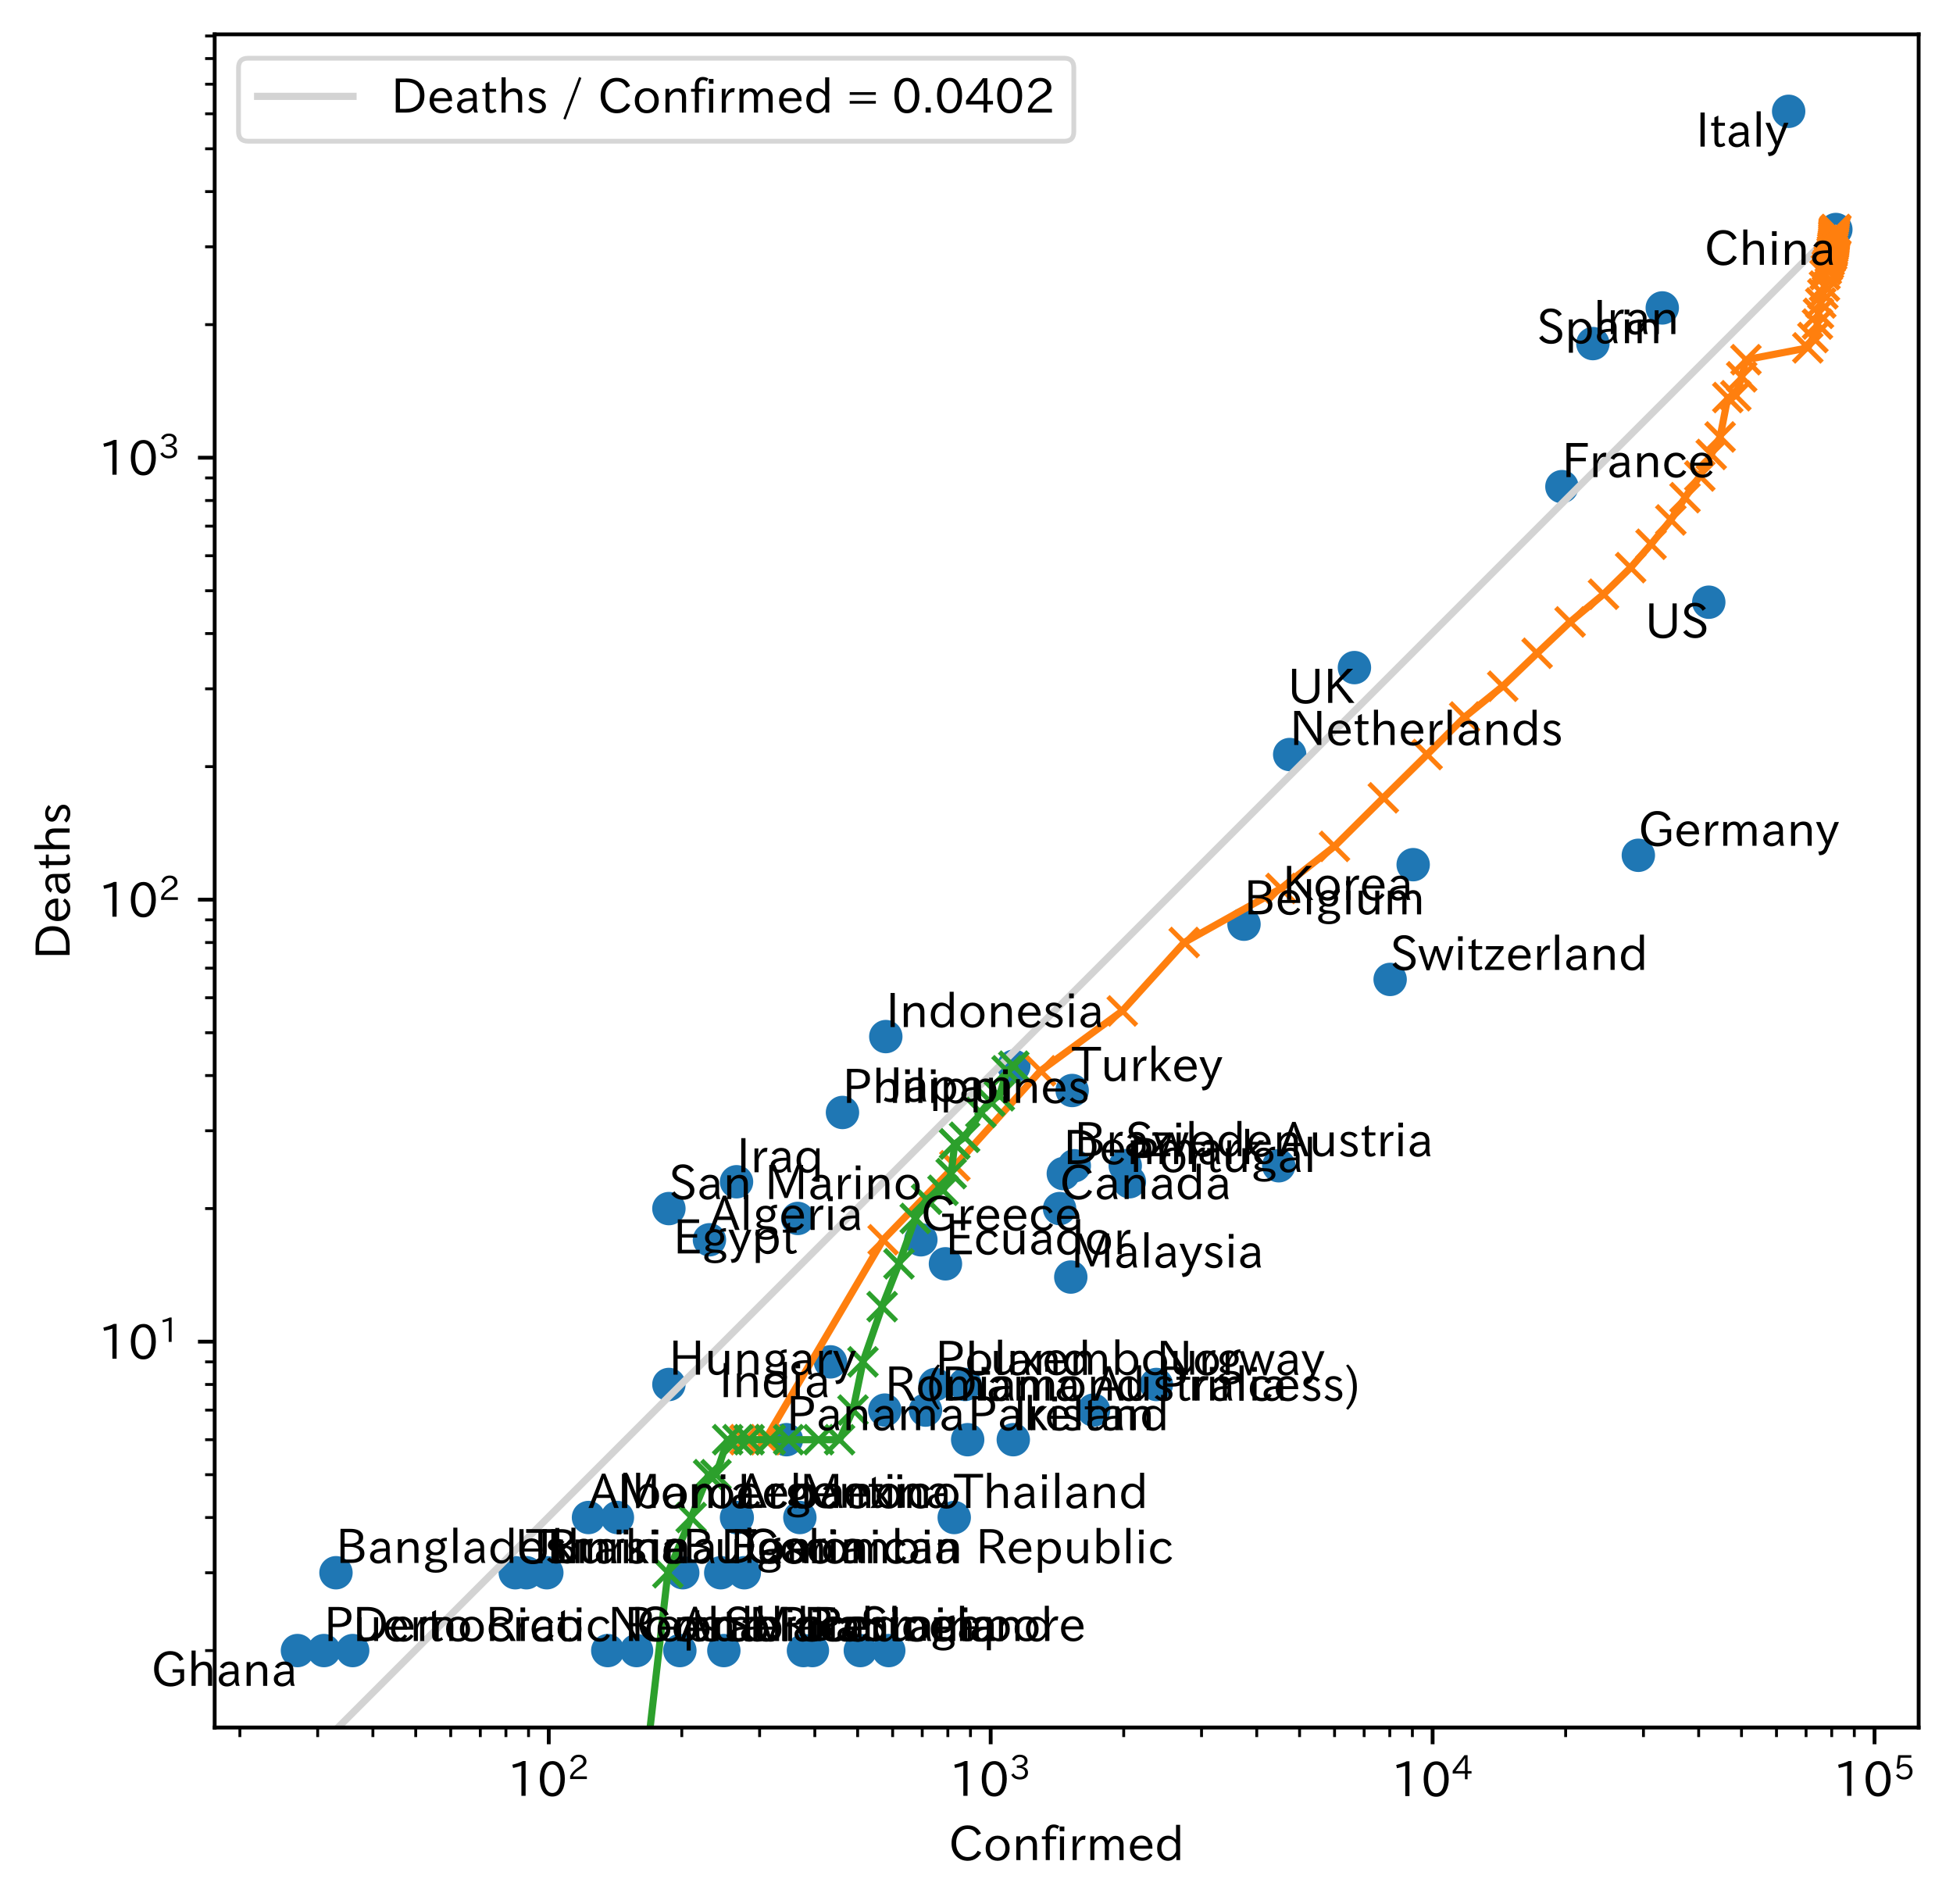 <?xml version="1.0" encoding="utf-8" standalone="no"?>
<!DOCTYPE svg PUBLIC "-//W3C//DTD SVG 1.1//EN"
  "http://www.w3.org/Graphics/SVG/1.1/DTD/svg11.dtd">
<!-- Created with matplotlib (https://matplotlib.org/) -->
<svg height="398.997pt" version="1.1" viewBox="0 0 409.311 398.997" width="409.311pt" xmlns="http://www.w3.org/2000/svg" xmlns:xlink="http://www.w3.org/1999/xlink">
 <defs>
  <style type="text/css">
*{stroke-linecap:butt;stroke-linejoin:round;}
  </style>
 </defs>
 <g id="figure_1">
  <g id="patch_1">
   <path d="M 0 398.997 
L 409.311 398.997 
L 409.311 0 
L 0 0 
z
" style="fill:#ffffff;"/>
  </g>
  <g id="axes_1">
   <g id="patch_2">
    <path d="M 44.991 362.016 
L 402.111 362.016 
L 402.111 7.2 
L 44.991 7.2 
z
" style="fill:#ffffff;"/>
   </g>
   <g id="matplotlib.axis_1">
    <g id="xtick_1">
     <g id="line2d_1">
      <defs>
       <path d="M 0 0 
L 0 3.5 
" id="m6850ed0d29" style="stroke:#000000;stroke-width:0.8;"/>
      </defs>
      <g>
       <use style="stroke:#000000;stroke-width:0.8;" x="115.009" xlink:href="#m6850ed0d29" y="362.016"/>
      </g>
     </g>
     <g id="text_1">
      <!-- $\mathdefault{10^{2}}$ -->
      <defs>
       <path d="M 38.484 0.984 
L 29.688 0.984 
L 29.688 64.109 
Q 21.438 61.281 12.312 59.328 
L 10.688 66.109 
Q 23.734 69.391 32.906 73.922 
L 38.484 73.922 
z
" id="IPAexGothic-49"/>
       <path d="M 31.844 73.828 
Q 45.016 73.828 52.094 61.625 
Q 57.719 51.953 57.719 36.625 
Q 57.719 21.438 52.094 11.578 
Q 45.125 -0.484 31.5 -0.484 
Q 17.922 -0.484 10.938 11.578 
Q 5.328 21.438 5.328 36.719 
Q 5.328 58.016 15.625 67.719 
Q 22.172 73.828 31.844 73.828 
z
M 31.5 66.656 
Q 23.688 66.656 19.188 58.734 
Q 14.594 50.734 14.594 36.625 
Q 14.594 22.75 19.094 14.797 
Q 23.641 6.984 31.5 6.984 
Q 40.922 6.984 45.453 18.016 
Q 48.438 25.344 48.438 37.109 
Q 48.438 50.875 43.844 58.734 
Q 39.203 66.656 31.5 66.656 
z
" id="IPAexGothic-48"/>
       <path d="M 57.172 0.984 
L 6.984 0.984 
L 6.984 9.281 
Q 12.891 23.047 29.594 34.422 
L 32.375 36.281 
Q 40.922 42.141 43.609 45.406 
Q 46.688 49.266 46.688 53.812 
Q 46.688 58.938 43.062 62.547 
Q 39.062 66.547 32.562 66.547 
Q 19.531 66.547 15.484 52 
L 7.766 54.781 
Q 13.328 73.828 33.062 73.828 
Q 43.844 73.828 50.25 67.438 
Q 55.859 61.672 55.859 53.516 
Q 55.859 47.469 52.25 42.531 
Q 48.922 37.75 36.969 30.281 
L 34.859 29 
Q 19.625 19.578 15.281 8.891 
L 57.172 8.891 
z
" id="IPAexGothic-50"/>
      </defs>
      <g transform="translate(106.309 376.507)scale(0.1 -0.1)">
       <use transform="translate(0 0.773)" xlink:href="#IPAexGothic-49"/>
       <use transform="translate(62.988 0.773)" xlink:href="#IPAexGothic-48"/>
       <use transform="translate(126.865 36.32)scale(0.7)" xlink:href="#IPAexGothic-50"/>
      </g>
     </g>
    </g>
    <g id="xtick_2">
     <g id="line2d_2">
      <g>
       <use style="stroke:#000000;stroke-width:0.8;" x="207.628" xlink:href="#m6850ed0d29" y="362.016"/>
      </g>
     </g>
     <g id="text_2">
      <!-- $\mathdefault{10^{3}}$ -->
      <defs>
       <path d="M 37.203 37.797 
Q 54.781 34.625 54.781 19.969 
Q 54.781 11.188 48.875 5.562 
Q 42.328 -0.484 30.375 -0.484 
Q 12.453 -0.484 4.5 13.766 
L 11.812 17.672 
Q 17.328 6.891 30.281 6.891 
Q 37.891 6.891 42.094 10.797 
Q 46.094 14.5 46.094 20.172 
Q 46.094 26.859 40.094 30.906 
Q 34.625 34.578 25.688 34.578 
L 21.297 34.578 
L 21.297 41.703 
L 25.875 41.703 
Q 34.859 41.703 39.594 45.125 
Q 44.672 48.734 44.672 54.828 
Q 44.672 61.469 38.969 64.656 
Q 35.297 66.844 30.172 66.844 
Q 19.344 66.844 14.109 55.906 
L 6.781 59.422 
Q 14.016 73.828 30.281 73.828 
Q 40.578 73.828 46.969 68.656 
Q 53.375 63.578 53.375 55.219 
Q 53.375 47.312 47.172 42.281 
Q 43.172 39.062 37.203 38.188 
z
" id="IPAexGothic-51"/>
      </defs>
      <g transform="translate(198.928 376.507)scale(0.1 -0.1)">
       <use transform="translate(0 0.773)" xlink:href="#IPAexGothic-49"/>
       <use transform="translate(62.988 0.773)" xlink:href="#IPAexGothic-48"/>
       <use transform="translate(126.865 36.32)scale(0.7)" xlink:href="#IPAexGothic-51"/>
      </g>
     </g>
    </g>
    <g id="xtick_3">
     <g id="line2d_3">
      <g>
       <use style="stroke:#000000;stroke-width:0.8;" x="300.247" xlink:href="#m6850ed0d29" y="362.016"/>
      </g>
     </g>
     <g id="text_3">
      <!-- $\mathdefault{10^{4}}$ -->
      <defs>
       <path d="M 59.578 18.109 
L 47.797 18.109 
L 47.797 0.984 
L 39.797 0.984 
L 39.797 18.109 
L 3.078 18.109 
L 3.078 26.125 
L 38.375 73.094 
L 47.797 73.094 
L 47.797 25.531 
L 59.578 25.531 
z
M 40.281 64.203 
L 39.984 64.203 
Q 35.594 57.125 31.297 51.312 
L 11.859 25.531 
L 39.797 25.531 
L 39.797 49.125 
Q 39.797 54.391 40.281 64.203 
z
" id="IPAexGothic-52"/>
      </defs>
      <g transform="translate(291.547 376.507)scale(0.1 -0.1)">
       <use transform="translate(0 0.287)" xlink:href="#IPAexGothic-49"/>
       <use transform="translate(62.988 0.287)" xlink:href="#IPAexGothic-48"/>
       <use transform="translate(126.865 35.834)scale(0.7)" xlink:href="#IPAexGothic-52"/>
      </g>
     </g>
    </g>
    <g id="xtick_4">
     <g id="line2d_4">
      <g>
       <use style="stroke:#000000;stroke-width:0.8;" x="392.866" xlink:href="#m6850ed0d29" y="362.016"/>
      </g>
     </g>
     <g id="text_4">
      <!-- $\mathdefault{10^{5}}$ -->
      <defs>
       <path d="M 18.406 40.672 
Q 25.531 46.297 33.938 46.297 
Q 44 46.297 50.641 39.5 
Q 56.844 33.016 56.844 23.391 
Q 56.844 14.656 51.516 8.016 
Q 44.828 -0.484 31.734 -0.484 
Q 14.984 -0.484 7.328 12.25 
L 14.656 16.062 
Q 20.453 6.781 31.453 6.781 
Q 38.531 6.781 43.266 11.188 
Q 48.141 15.828 48.141 23.484 
Q 48.141 30.719 43.844 35.016 
Q 39.359 39.5 32.125 39.5 
Q 21.969 39.5 16.75 31.688 
L 9.234 32.672 
L 13.812 72.406 
L 53.219 72.406 
L 53.219 64.891 
L 20.953 64.891 
L 17.719 40.672 
z
" id="IPAexGothic-53"/>
      </defs>
      <g transform="translate(384.166 376.507)scale(0.1 -0.1)">
       <use transform="translate(0 0.769)" xlink:href="#IPAexGothic-49"/>
       <use transform="translate(62.988 0.769)" xlink:href="#IPAexGothic-48"/>
       <use transform="translate(126.865 36.316)scale(0.7)" xlink:href="#IPAexGothic-53"/>
      </g>
     </g>
    </g>
    <g id="xtick_5">
     <g id="line2d_5">
      <defs>
       <path d="M 0 0 
L 0 2 
" id="mb61e920dda" style="stroke:#000000;stroke-width:0.6;"/>
      </defs>
      <g>
       <use style="stroke:#000000;stroke-width:0.6;" x="50.271" xlink:href="#mb61e920dda" y="362.016"/>
      </g>
     </g>
    </g>
    <g id="xtick_6">
     <g id="line2d_6">
      <g>
       <use style="stroke:#000000;stroke-width:0.6;" x="66.58" xlink:href="#mb61e920dda" y="362.016"/>
      </g>
     </g>
    </g>
    <g id="xtick_7">
     <g id="line2d_7">
      <g>
       <use style="stroke:#000000;stroke-width:0.6;" x="78.152" xlink:href="#mb61e920dda" y="362.016"/>
      </g>
     </g>
    </g>
    <g id="xtick_8">
     <g id="line2d_8">
      <g>
       <use style="stroke:#000000;stroke-width:0.6;" x="87.128" xlink:href="#mb61e920dda" y="362.016"/>
      </g>
     </g>
    </g>
    <g id="xtick_9">
     <g id="line2d_9">
      <g>
       <use style="stroke:#000000;stroke-width:0.6;" x="94.462" xlink:href="#mb61e920dda" y="362.016"/>
      </g>
     </g>
    </g>
    <g id="xtick_10">
     <g id="line2d_10">
      <g>
       <use style="stroke:#000000;stroke-width:0.6;" x="100.662" xlink:href="#mb61e920dda" y="362.016"/>
      </g>
     </g>
    </g>
    <g id="xtick_11">
     <g id="line2d_11">
      <g>
       <use style="stroke:#000000;stroke-width:0.6;" x="106.033" xlink:href="#mb61e920dda" y="362.016"/>
      </g>
     </g>
    </g>
    <g id="xtick_12">
     <g id="line2d_12">
      <g>
       <use style="stroke:#000000;stroke-width:0.6;" x="110.771" xlink:href="#mb61e920dda" y="362.016"/>
      </g>
     </g>
    </g>
    <g id="xtick_13">
     <g id="line2d_13">
      <g>
       <use style="stroke:#000000;stroke-width:0.6;" x="142.89" xlink:href="#mb61e920dda" y="362.016"/>
      </g>
     </g>
    </g>
    <g id="xtick_14">
     <g id="line2d_14">
      <g>
       <use style="stroke:#000000;stroke-width:0.6;" x="159.199" xlink:href="#mb61e920dda" y="362.016"/>
      </g>
     </g>
    </g>
    <g id="xtick_15">
     <g id="line2d_15">
      <g>
       <use style="stroke:#000000;stroke-width:0.6;" x="170.771" xlink:href="#mb61e920dda" y="362.016"/>
      </g>
     </g>
    </g>
    <g id="xtick_16">
     <g id="line2d_16">
      <g>
       <use style="stroke:#000000;stroke-width:0.6;" x="179.747" xlink:href="#mb61e920dda" y="362.016"/>
      </g>
     </g>
    </g>
    <g id="xtick_17">
     <g id="line2d_17">
      <g>
       <use style="stroke:#000000;stroke-width:0.6;" x="187.08" xlink:href="#mb61e920dda" y="362.016"/>
      </g>
     </g>
    </g>
    <g id="xtick_18">
     <g id="line2d_18">
      <g>
       <use style="stroke:#000000;stroke-width:0.6;" x="193.281" xlink:href="#mb61e920dda" y="362.016"/>
      </g>
     </g>
    </g>
    <g id="xtick_19">
     <g id="line2d_19">
      <g>
       <use style="stroke:#000000;stroke-width:0.6;" x="198.652" xlink:href="#mb61e920dda" y="362.016"/>
      </g>
     </g>
    </g>
    <g id="xtick_20">
     <g id="line2d_20">
      <g>
       <use style="stroke:#000000;stroke-width:0.6;" x="203.39" xlink:href="#mb61e920dda" y="362.016"/>
      </g>
     </g>
    </g>
    <g id="xtick_21">
     <g id="line2d_21">
      <g>
       <use style="stroke:#000000;stroke-width:0.6;" x="235.509" xlink:href="#mb61e920dda" y="362.016"/>
      </g>
     </g>
    </g>
    <g id="xtick_22">
     <g id="line2d_22">
      <g>
       <use style="stroke:#000000;stroke-width:0.6;" x="251.818" xlink:href="#mb61e920dda" y="362.016"/>
      </g>
     </g>
    </g>
    <g id="xtick_23">
     <g id="line2d_23">
      <g>
       <use style="stroke:#000000;stroke-width:0.6;" x="263.39" xlink:href="#mb61e920dda" y="362.016"/>
      </g>
     </g>
    </g>
    <g id="xtick_24">
     <g id="line2d_24">
      <g>
       <use style="stroke:#000000;stroke-width:0.6;" x="272.366" xlink:href="#mb61e920dda" y="362.016"/>
      </g>
     </g>
    </g>
    <g id="xtick_25">
     <g id="line2d_25">
      <g>
       <use style="stroke:#000000;stroke-width:0.6;" x="279.699" xlink:href="#mb61e920dda" y="362.016"/>
      </g>
     </g>
    </g>
    <g id="xtick_26">
     <g id="line2d_26">
      <g>
       <use style="stroke:#000000;stroke-width:0.6;" x="285.9" xlink:href="#mb61e920dda" y="362.016"/>
      </g>
     </g>
    </g>
    <g id="xtick_27">
     <g id="line2d_27">
      <g>
       <use style="stroke:#000000;stroke-width:0.6;" x="291.271" xlink:href="#mb61e920dda" y="362.016"/>
      </g>
     </g>
    </g>
    <g id="xtick_28">
     <g id="line2d_28">
      <g>
       <use style="stroke:#000000;stroke-width:0.6;" x="296.009" xlink:href="#mb61e920dda" y="362.016"/>
      </g>
     </g>
    </g>
    <g id="xtick_29">
     <g id="line2d_29">
      <g>
       <use style="stroke:#000000;stroke-width:0.6;" x="328.128" xlink:href="#mb61e920dda" y="362.016"/>
      </g>
     </g>
    </g>
    <g id="xtick_30">
     <g id="line2d_30">
      <g>
       <use style="stroke:#000000;stroke-width:0.6;" x="344.437" xlink:href="#mb61e920dda" y="362.016"/>
      </g>
     </g>
    </g>
    <g id="xtick_31">
     <g id="line2d_31">
      <g>
       <use style="stroke:#000000;stroke-width:0.6;" x="356.009" xlink:href="#mb61e920dda" y="362.016"/>
      </g>
     </g>
    </g>
    <g id="xtick_32">
     <g id="line2d_32">
      <g>
       <use style="stroke:#000000;stroke-width:0.6;" x="364.984" xlink:href="#mb61e920dda" y="362.016"/>
      </g>
     </g>
    </g>
    <g id="xtick_33">
     <g id="line2d_33">
      <g>
       <use style="stroke:#000000;stroke-width:0.6;" x="372.318" xlink:href="#mb61e920dda" y="362.016"/>
      </g>
     </g>
    </g>
    <g id="xtick_34">
     <g id="line2d_34">
      <g>
       <use style="stroke:#000000;stroke-width:0.6;" x="378.519" xlink:href="#mb61e920dda" y="362.016"/>
      </g>
     </g>
    </g>
    <g id="xtick_35">
     <g id="line2d_35">
      <g>
       <use style="stroke:#000000;stroke-width:0.6;" x="383.89" xlink:href="#mb61e920dda" y="362.016"/>
      </g>
     </g>
    </g>
    <g id="xtick_36">
     <g id="line2d_36">
      <g>
       <use style="stroke:#000000;stroke-width:0.6;" x="388.628" xlink:href="#mb61e920dda" y="362.016"/>
      </g>
     </g>
    </g>
    <g id="text_5">
     <!-- Confirmed -->
     <defs>
      <path d="M 68.016 17 
Q 65.328 10.844 60.297 6.688 
Q 51.766 -0.484 39.984 -0.484 
Q 24.812 -0.484 14.984 10.203 
Q 5.906 20.219 5.906 36.422 
Q 5.906 53.219 15.828 63.719 
Q 25.297 73.828 39.594 73.828 
Q 59.578 73.828 67.531 56.688 
L 59.516 52.984 
Q 53.516 66.219 39.703 66.219 
Q 29.547 66.219 22.703 58.5 
Q 15.531 50.25 15.531 36.281 
Q 15.531 24.219 21.625 16.5 
Q 28.766 7.375 40.047 7.375 
Q 54 7.375 60.594 20.609 
z
" id="IPAexGothic-67"/>
      <path d="M 29.984 52.203 
Q 40.531 52.203 47.75 45.125 
Q 55.172 37.703 55.172 25.594 
Q 55.172 13.875 47.906 6.594 
Q 40.766 -0.484 29.984 -0.484 
Q 19.188 -0.484 12.203 6.5 
Q 4.891 13.766 4.891 25.875 
Q 4.891 37.703 12.312 45.125 
Q 19.391 52.203 29.984 52.203 
z
M 29.984 45.609 
Q 23.734 45.609 19.391 41.109 
Q 13.875 35.594 13.875 25.781 
Q 13.875 16.109 19.281 10.688 
Q 23.688 6.297 29.984 6.297 
Q 36.422 6.297 40.766 10.797 
Q 46.188 16.219 46.188 26.125 
Q 46.188 35.453 40.672 41.109 
Q 36.188 45.609 29.984 45.609 
z
" id="IPAexGothic-111"/>
      <path d="M 52 0.984 
L 43.406 0.984 
L 43.406 31.891 
Q 43.406 44.578 32.906 44.578 
Q 22.312 44.578 17.391 31.891 
L 17.391 0.984 
L 8.797 0.984 
L 8.797 50.781 
L 16.797 50.781 
L 16.797 41.797 
Q 23.828 51.812 34.719 51.812 
Q 52 51.812 52 32.375 
z
" id="IPAexGothic-110"/>
      <path d="M 38.375 72.219 
L 34.812 66.312 
Q 31.109 69.094 27.203 69.094 
Q 18.5 69.094 18.5 57.375 
L 18.5 50.781 
L 32.078 50.781 
L 32.078 44.672 
L 18.5 44.672 
L 18.5 0.984 
L 10.016 0.984 
L 10.016 44.672 
L 1.906 44.672 
L 1.906 50.781 
L 10.016 50.781 
L 10.016 57.172 
Q 10.016 65.438 13.922 70.062 
Q 18.75 75.688 26.703 75.688 
Q 33.062 75.688 38.375 72.219 
z
" id="IPAexGothic-102"/>
      <path d="M 18.406 61.375 
L 8.594 61.375 
L 8.594 71.391 
L 18.406 71.391 
z
M 17.781 0.984 
L 9.188 0.984 
L 9.188 50.781 
L 17.781 50.781 
z
" id="IPAexGothic-105"/>
      <path d="M 36.078 51.812 
L 34.578 43.266 
Q 32.906 43.609 31.594 43.609 
Q 25.828 43.609 22.078 38.188 
Q 17.391 31.344 17.391 26.172 
L 17.391 0.984 
L 8.797 0.984 
L 8.797 50.781 
L 16.891 50.781 
L 16.5 35.984 
L 16.703 35.984 
Q 22.219 52.203 32.766 52.203 
Q 34.469 52.203 36.078 51.812 
z
" id="IPAexGothic-114"/>
      <path d="M 78.469 0.984 
L 69.875 0.984 
L 69.875 32.172 
Q 69.875 44.828 60.109 44.828 
Q 55.469 44.828 51.609 40.531 
Q 48.875 37.453 47.797 32.859 
L 47.797 0.984 
L 39.203 0.984 
L 39.203 32.281 
Q 39.203 44.828 29.984 44.828 
Q 25.094 44.828 21.391 40.531 
Q 17.391 36.031 17.391 31.891 
L 17.391 0.984 
L 8.797 0.984 
L 8.797 50.781 
L 16.797 50.781 
L 16.797 42.188 
Q 21.734 51.812 31.688 51.812 
Q 42.578 51.812 46.188 41.359 
Q 51.609 51.812 61.766 51.812 
Q 69.969 51.812 74.562 46 
Q 78.469 41.219 78.469 32.375 
z
" id="IPAexGothic-109"/>
      <path d="M 13.484 24.906 
Q 13.922 16.266 18.891 11.281 
Q 23.969 6.203 31.203 6.203 
Q 40.719 6.203 46.297 15.094 
L 51.906 11.375 
Q 44.828 -0.484 30.172 -0.484 
Q 19.094 -0.484 11.969 6.594 
Q 4.781 13.812 4.781 25.641 
Q 4.781 38.188 12.312 45.703 
Q 19 52.391 29 52.391 
Q 38.422 52.391 44.781 46.188 
Q 51.906 38.969 51.906 26.906 
L 51.906 24.906 
z
M 43.062 31.203 
Q 42.328 37.984 38.281 41.891 
Q 34.281 45.906 28.812 45.906 
Q 22.469 45.906 17.969 40.484 
Q 14.891 36.812 13.969 31.203 
z
" id="IPAexGothic-101"/>
      <path d="M 52.984 0.984 
L 45.172 0.984 
L 45.172 9.672 
Q 38.141 -0.484 27.391 -0.484 
Q 18.453 -0.484 12.312 5.812 
Q 4.891 13.188 4.891 25.984 
Q 4.891 38.531 12.062 45.906 
Q 18.266 52.203 27.391 52.203 
Q 37.25 52.203 44.484 43.891 
L 44.484 74.906 
L 52.984 74.906 
z
M 44.484 20.359 
L 44.484 32.766 
Q 44.484 37.703 38.375 42.281 
Q 34.078 45.406 28.953 45.406 
Q 23.188 45.406 19.188 41.406 
Q 13.875 36.078 13.875 26.219 
Q 13.875 17.328 18.266 11.719 
Q 22.516 6.391 28.859 6.391 
Q 36.281 6.391 41.5 13.672 
Q 44.484 17.719 44.484 20.359 
z
" id="IPAexGothic-100"/>
     </defs>
     <g transform="translate(198.833 389.897)scale(0.1 -0.1)">
      <use xlink:href="#IPAexGothic-67"/>
      <use x="72.51" xlink:href="#IPAexGothic-111"/>
      <use x="132.91" xlink:href="#IPAexGothic-110"/>
      <use x="193.311" xlink:href="#IPAexGothic-102"/>
      <use x="223.926" xlink:href="#IPAexGothic-105"/>
      <use x="250.928" xlink:href="#IPAexGothic-114"/>
      <use x="287.939" xlink:href="#IPAexGothic-109"/>
      <use x="375.049" xlink:href="#IPAexGothic-101"/>
      <use x="431.934" xlink:href="#IPAexGothic-100"/>
     </g>
    </g>
   </g>
   <g id="matplotlib.axis_2">
    <g id="ytick_1">
     <g id="line2d_37">
      <defs>
       <path d="M 0 0 
L -3.5 0 
" id="meaa44a766d" style="stroke:#000000;stroke-width:0.8;"/>
      </defs>
      <g>
       <use style="stroke:#000000;stroke-width:0.8;" x="44.991" xlink:href="#meaa44a766d" y="281.15"/>
      </g>
     </g>
     <g id="text_6">
      <!-- $\mathdefault{10^{1}}$ -->
      <g transform="translate(20.591 284.895)scale(0.1 -0.1)">
       <use transform="translate(0 0.708)" xlink:href="#IPAexGothic-49"/>
       <use transform="translate(62.988 0.708)" xlink:href="#IPAexGothic-48"/>
       <use transform="translate(126.865 36.255)scale(0.7)" xlink:href="#IPAexGothic-49"/>
      </g>
     </g>
    </g>
    <g id="ytick_2">
     <g id="line2d_38">
      <g>
       <use style="stroke:#000000;stroke-width:0.8;" x="44.991" xlink:href="#meaa44a766d" y="188.531"/>
      </g>
     </g>
     <g id="text_7">
      <!-- $\mathdefault{10^{2}}$ -->
      <g transform="translate(20.591 192.277)scale(0.1 -0.1)">
       <use transform="translate(0 0.773)" xlink:href="#IPAexGothic-49"/>
       <use transform="translate(62.988 0.773)" xlink:href="#IPAexGothic-48"/>
       <use transform="translate(126.865 36.32)scale(0.7)" xlink:href="#IPAexGothic-50"/>
      </g>
     </g>
    </g>
    <g id="ytick_3">
     <g id="line2d_39">
      <g>
       <use style="stroke:#000000;stroke-width:0.8;" x="44.991" xlink:href="#meaa44a766d" y="95.912"/>
      </g>
     </g>
     <g id="text_8">
      <!-- $\mathdefault{10^{3}}$ -->
      <g transform="translate(20.591 99.658)scale(0.1 -0.1)">
       <use transform="translate(0 0.773)" xlink:href="#IPAexGothic-49"/>
       <use transform="translate(62.988 0.773)" xlink:href="#IPAexGothic-48"/>
       <use transform="translate(126.865 36.32)scale(0.7)" xlink:href="#IPAexGothic-51"/>
      </g>
     </g>
    </g>
    <g id="ytick_4">
     <g id="line2d_40">
      <defs>
       <path d="M 0 0 
L -2 0 
" id="me0a3543d0b" style="stroke:#000000;stroke-width:0.6;"/>
      </defs>
      <g>
       <use style="stroke:#000000;stroke-width:0.6;" x="44.991" xlink:href="#me0a3543d0b" y="345.888"/>
      </g>
     </g>
    </g>
    <g id="ytick_5">
     <g id="line2d_41">
      <g>
       <use style="stroke:#000000;stroke-width:0.6;" x="44.991" xlink:href="#me0a3543d0b" y="329.579"/>
      </g>
     </g>
    </g>
    <g id="ytick_6">
     <g id="line2d_42">
      <g>
       <use style="stroke:#000000;stroke-width:0.6;" x="44.991" xlink:href="#me0a3543d0b" y="318.007"/>
      </g>
     </g>
    </g>
    <g id="ytick_7">
     <g id="line2d_43">
      <g>
       <use style="stroke:#000000;stroke-width:0.6;" x="44.991" xlink:href="#me0a3543d0b" y="309.031"/>
      </g>
     </g>
    </g>
    <g id="ytick_8">
     <g id="line2d_44">
      <g>
       <use style="stroke:#000000;stroke-width:0.6;" x="44.991" xlink:href="#me0a3543d0b" y="301.698"/>
      </g>
     </g>
    </g>
    <g id="ytick_9">
     <g id="line2d_45">
      <g>
       <use style="stroke:#000000;stroke-width:0.6;" x="44.991" xlink:href="#me0a3543d0b" y="295.497"/>
      </g>
     </g>
    </g>
    <g id="ytick_10">
     <g id="line2d_46">
      <g>
       <use style="stroke:#000000;stroke-width:0.6;" x="44.991" xlink:href="#me0a3543d0b" y="290.126"/>
      </g>
     </g>
    </g>
    <g id="ytick_11">
     <g id="line2d_47">
      <g>
       <use style="stroke:#000000;stroke-width:0.6;" x="44.991" xlink:href="#me0a3543d0b" y="285.388"/>
      </g>
     </g>
    </g>
    <g id="ytick_12">
     <g id="line2d_48">
      <g>
       <use style="stroke:#000000;stroke-width:0.6;" x="44.991" xlink:href="#me0a3543d0b" y="253.269"/>
      </g>
     </g>
    </g>
    <g id="ytick_13">
     <g id="line2d_49">
      <g>
       <use style="stroke:#000000;stroke-width:0.6;" x="44.991" xlink:href="#me0a3543d0b" y="236.96"/>
      </g>
     </g>
    </g>
    <g id="ytick_14">
     <g id="line2d_50">
      <g>
       <use style="stroke:#000000;stroke-width:0.6;" x="44.991" xlink:href="#me0a3543d0b" y="225.388"/>
      </g>
     </g>
    </g>
    <g id="ytick_15">
     <g id="line2d_51">
      <g>
       <use style="stroke:#000000;stroke-width:0.6;" x="44.991" xlink:href="#me0a3543d0b" y="216.412"/>
      </g>
     </g>
    </g>
    <g id="ytick_16">
     <g id="line2d_52">
      <g>
       <use style="stroke:#000000;stroke-width:0.6;" x="44.991" xlink:href="#me0a3543d0b" y="209.079"/>
      </g>
     </g>
    </g>
    <g id="ytick_17">
     <g id="line2d_53">
      <g>
       <use style="stroke:#000000;stroke-width:0.6;" x="44.991" xlink:href="#me0a3543d0b" y="202.878"/>
      </g>
     </g>
    </g>
    <g id="ytick_18">
     <g id="line2d_54">
      <g>
       <use style="stroke:#000000;stroke-width:0.6;" x="44.991" xlink:href="#me0a3543d0b" y="197.507"/>
      </g>
     </g>
    </g>
    <g id="ytick_19">
     <g id="line2d_55">
      <g>
       <use style="stroke:#000000;stroke-width:0.6;" x="44.991" xlink:href="#me0a3543d0b" y="192.769"/>
      </g>
     </g>
    </g>
    <g id="ytick_20">
     <g id="line2d_56">
      <g>
       <use style="stroke:#000000;stroke-width:0.6;" x="44.991" xlink:href="#me0a3543d0b" y="160.65"/>
      </g>
     </g>
    </g>
    <g id="ytick_21">
     <g id="line2d_57">
      <g>
       <use style="stroke:#000000;stroke-width:0.6;" x="44.991" xlink:href="#me0a3543d0b" y="144.341"/>
      </g>
     </g>
    </g>
    <g id="ytick_22">
     <g id="line2d_58">
      <g>
       <use style="stroke:#000000;stroke-width:0.6;" x="44.991" xlink:href="#me0a3543d0b" y="132.769"/>
      </g>
     </g>
    </g>
    <g id="ytick_23">
     <g id="line2d_59">
      <g>
       <use style="stroke:#000000;stroke-width:0.6;" x="44.991" xlink:href="#me0a3543d0b" y="123.793"/>
      </g>
     </g>
    </g>
    <g id="ytick_24">
     <g id="line2d_60">
      <g>
       <use style="stroke:#000000;stroke-width:0.6;" x="44.991" xlink:href="#me0a3543d0b" y="116.46"/>
      </g>
     </g>
    </g>
    <g id="ytick_25">
     <g id="line2d_61">
      <g>
       <use style="stroke:#000000;stroke-width:0.6;" x="44.991" xlink:href="#me0a3543d0b" y="110.259"/>
      </g>
     </g>
    </g>
    <g id="ytick_26">
     <g id="line2d_62">
      <g>
       <use style="stroke:#000000;stroke-width:0.6;" x="44.991" xlink:href="#me0a3543d0b" y="104.888"/>
      </g>
     </g>
    </g>
    <g id="ytick_27">
     <g id="line2d_63">
      <g>
       <use style="stroke:#000000;stroke-width:0.6;" x="44.991" xlink:href="#me0a3543d0b" y="100.15"/>
      </g>
     </g>
    </g>
    <g id="ytick_28">
     <g id="line2d_64">
      <g>
       <use style="stroke:#000000;stroke-width:0.6;" x="44.991" xlink:href="#me0a3543d0b" y="68.031"/>
      </g>
     </g>
    </g>
    <g id="ytick_29">
     <g id="line2d_65">
      <g>
       <use style="stroke:#000000;stroke-width:0.6;" x="44.991" xlink:href="#me0a3543d0b" y="51.722"/>
      </g>
     </g>
    </g>
    <g id="ytick_30">
     <g id="line2d_66">
      <g>
       <use style="stroke:#000000;stroke-width:0.6;" x="44.991" xlink:href="#me0a3543d0b" y="40.15"/>
      </g>
     </g>
    </g>
    <g id="ytick_31">
     <g id="line2d_67">
      <g>
       <use style="stroke:#000000;stroke-width:0.6;" x="44.991" xlink:href="#me0a3543d0b" y="31.175"/>
      </g>
     </g>
    </g>
    <g id="ytick_32">
     <g id="line2d_68">
      <g>
       <use style="stroke:#000000;stroke-width:0.6;" x="44.991" xlink:href="#me0a3543d0b" y="23.841"/>
      </g>
     </g>
    </g>
    <g id="ytick_33">
     <g id="line2d_69">
      <g>
       <use style="stroke:#000000;stroke-width:0.6;" x="44.991" xlink:href="#me0a3543d0b" y="17.64"/>
      </g>
     </g>
    </g>
    <g id="ytick_34">
     <g id="line2d_70">
      <g>
       <use style="stroke:#000000;stroke-width:0.6;" x="44.991" xlink:href="#me0a3543d0b" y="12.269"/>
      </g>
     </g>
    </g>
    <g id="ytick_35">
     <g id="line2d_71">
      <g>
       <use style="stroke:#000000;stroke-width:0.6;" x="44.991" xlink:href="#me0a3543d0b" y="7.532"/>
      </g>
     </g>
    </g>
    <g id="text_9">
     <!-- Deaths -->
     <defs>
      <path d="M 9.516 72.406 
L 31 72.406 
Q 49.359 72.406 59.234 63.281 
Q 69.625 53.812 69.625 36.812 
Q 69.625 16.359 54.938 6.891 
Q 45.703 0.984 30.328 0.984 
L 9.516 0.984 
z
M 18.312 8.688 
L 29.594 8.688 
Q 60.203 8.688 60.203 36.812 
Q 60.203 64.797 30.125 64.797 
L 18.312 64.797 
z
" id="IPAexGothic-68"/>
      <path d="M 49.312 0.984 
L 41.75 0.984 
Q 39.984 4.734 39.547 8.688 
L 39.203 8.688 
Q 33.547 -0.391 22.312 -0.391 
Q 14.594 -0.391 9.719 4.5 
Q 5.422 8.797 5.422 14.984 
Q 5.422 30.422 32.031 31.203 
L 38.719 31.391 
L 38.719 33.984 
Q 38.719 39.203 35.75 42.188 
Q 32.625 45.312 27.734 45.312 
Q 19.344 45.312 15.141 37.156 
L 7.719 40.578 
Q 14.656 52 27.938 52 
Q 37.109 52 42.047 46.875 
Q 46.625 42.281 46.625 33.891 
L 46.625 15.578 
Q 46.625 6.25 49.312 0.984 
z
M 38.922 25.391 
L 33.453 25.297 
Q 14.109 24.859 14.109 14.891 
Q 14.109 11.375 16.406 9.078 
Q 19.234 6.297 23.828 6.297 
Q 30.219 6.297 34.906 10.984 
Q 38.922 15.141 38.922 21 
z
" id="IPAexGothic-97"/>
      <path d="M 33.203 3.766 
Q 27.641 -0.094 21.828 -0.094 
Q 10.203 -0.094 10.203 12.984 
L 10.203 44.672 
L 3.422 44.672 
L 3.422 50.781 
L 10.203 50.781 
L 10.203 61.969 
L 18.406 66.062 
L 18.406 50.781 
L 32.234 50.781 
L 32.234 44.672 
L 18.406 44.672 
L 18.406 14.156 
Q 18.406 6.5 23.641 6.5 
Q 27.156 6.5 30.328 9.188 
z
" id="IPAexGothic-116"/>
      <path d="M 52.297 0.984 
L 43.703 0.984 
L 43.703 31.891 
Q 43.703 44.578 33.297 44.578 
Q 22.609 44.578 17.672 31.891 
L 17.672 0.984 
L 9.078 0.984 
L 9.078 74.906 
L 17.672 74.906 
L 17.672 42.281 
Q 24.469 51.812 35.109 51.812 
Q 52.297 51.812 52.297 32.375 
z
" id="IPAexGothic-104"/>
      <path d="M 34.906 39.797 
Q 30.281 45.797 23.188 45.797 
Q 13.922 45.797 13.922 38.672 
Q 13.922 33.641 23.922 30.375 
L 27.203 29.297 
Q 41.406 24.656 41.406 13.969 
Q 41.406 6.781 35.5 2.688 
Q 30.812 -0.484 23.391 -0.484 
Q 11.969 -0.484 4 7.859 
L 9.422 12.797 
Q 15.578 6.203 23.688 6.203 
Q 33.297 6.203 33.297 13.672 
Q 33.297 19.344 22.703 23.094 
L 19.281 24.266 
Q 5.906 28.953 5.906 37.984 
Q 5.906 43.703 9.812 47.609 
Q 14.5 52.297 22.703 52.297 
Q 33.688 52.297 40.719 44.672 
z
" id="IPAexGothic-115"/>
     </defs>
     <g transform="translate(14.691 201.061)rotate(-90)scale(0.1 -0.1)">
      <use xlink:href="#IPAexGothic-68"/>
      <use x="75.684" xlink:href="#IPAexGothic-101"/>
      <use x="132.568" xlink:href="#IPAexGothic-97"/>
      <use x="187.549" xlink:href="#IPAexGothic-116"/>
      <use x="222.168" xlink:href="#IPAexGothic-104"/>
      <use x="282.861" xlink:href="#IPAexGothic-115"/>
     </g>
    </g>
   </g>
   <g id="line2d_72">
    <defs>
     <path d="M 0 3 
C 0.796 3 1.559 2.684 2.121 2.121 
C 2.684 1.559 3 0.796 3 0 
C 3 -0.796 2.684 -1.559 2.121 -2.121 
C 1.559 -2.684 0.796 -3 0 -3 
C -0.796 -3 -1.559 -2.684 -2.121 -2.121 
C -2.684 -1.559 -3 -0.796 -3 0 
C -3 0.796 -2.684 1.559 -2.121 2.121 
C -1.559 2.684 -0.796 3 0 3 
z
" id="mdac7f49152" style="stroke:#1f77b4;"/>
    </defs>
    <g clip-path="url(#pbf321ecc7e)">
     <use style="fill:#1f77b4;stroke:#1f77b4;" x="384.759" xlink:href="#mdac7f49152" y="48.096"/>
     <use style="fill:#1f77b4;stroke:#1f77b4;" x="296.174" xlink:href="#mdac7f49152" y="181.198"/>
     <use style="fill:#1f77b4;stroke:#1f77b4;" x="229.184" xlink:href="#mdac7f49152" y="295.497"/>
     <use style="fill:#1f77b4;stroke:#1f77b4;" x="224.417" xlink:href="#mdac7f49152" y="267.616"/>
     <use style="fill:#1f77b4;stroke:#1f77b4;" x="212.473" xlink:href="#mdac7f49152" y="223.426"/>
     <use style="fill:#1f77b4;stroke:#1f77b4;" x="180.306" xlink:href="#mdac7f49152" y="345.888"/>
     <use style="fill:#1f77b4;stroke:#1f77b4;" x="176.567" xlink:href="#mdac7f49152" y="233.126"/>
     <use style="fill:#1f77b4;stroke:#1f77b4;" x="374.868" xlink:href="#mdac7f49152" y="23.328"/>
     <use style="fill:#1f77b4;stroke:#1f77b4;" x="348.379" xlink:href="#mdac7f49152" y="64.528"/>
     <use style="fill:#1f77b4;stroke:#1f77b4;" x="343.366" xlink:href="#mdac7f49152" y="179.235"/>
     <use style="fill:#1f77b4;stroke:#1f77b4;" x="327.346" xlink:href="#mdac7f49152" y="101.979"/>
     <use style="fill:#1f77b4;stroke:#1f77b4;" x="291.346" xlink:href="#mdac7f49152" y="205.245"/>
     <use style="fill:#1f77b4;stroke:#1f77b4;" x="283.861" xlink:href="#mdac7f49152" y="139.902"/>
     <use style="fill:#1f77b4;stroke:#1f77b4;" x="270.294" xlink:href="#mdac7f49152" y="158.117"/>
     <use style="fill:#1f77b4;stroke:#1f77b4;" x="268.002" xlink:href="#mdac7f49152" y="244.293"/>
     <use style="fill:#1f77b4;stroke:#1f77b4;" x="260.719" xlink:href="#mdac7f49152" y="193.673"/>
     <use style="fill:#1f77b4;stroke:#1f77b4;" x="242.354" xlink:href="#mdac7f49152" y="290.126"/>
     <use style="fill:#1f77b4;stroke:#1f77b4;" x="236.698" xlink:href="#mdac7f49152" y="247.647"/>
     <use style="fill:#1f77b4;stroke:#1f77b4;" x="235.829" xlink:href="#mdac7f49152" y="244.293"/>
     <use style="fill:#1f77b4;stroke:#1f77b4;" x="224.707" xlink:href="#mdac7f49152" y="228.524"/>
     <use style="fill:#1f77b4;stroke:#1f77b4;" x="222.85" xlink:href="#mdac7f49152" y="245.935"/>
     <use style="fill:#1f77b4;stroke:#1f77b4;" x="212.365" xlink:href="#mdac7f49152" y="301.698"/>
     <use style="fill:#1f77b4;stroke:#1f77b4;" x="202.257" xlink:href="#mdac7f49152" y="290.126"/>
     <use style="fill:#1f77b4;stroke:#1f77b4;" x="196.002" xlink:href="#mdac7f49152" y="290.126"/>
     <use style="fill:#1f77b4;stroke:#1f77b4;" x="192.993" xlink:href="#mdac7f49152" y="259.806"/>
     <use style="fill:#1f77b4;stroke:#1f77b4;" x="186.268" xlink:href="#mdac7f49152" y="345.888"/>
     <use style="fill:#1f77b4;stroke:#1f77b4;" x="185.438" xlink:href="#mdac7f49152" y="295.497"/>
     <use style="fill:#1f77b4;stroke:#1f77b4;" x="151.704" xlink:href="#mdac7f49152" y="345.888"/>
     <use style="fill:#1f77b4;stroke:#1f77b4;" x="143.091" xlink:href="#mdac7f49152" y="329.579"/>
     <use style="fill:#1f77b4;stroke:#1f77b4;" x="140.187" xlink:href="#mdac7f49152" y="290.126"/>
     <use style="fill:#1f77b4;stroke:#1f77b4;" x="140.187" xlink:href="#mdac7f49152" y="253.269"/>
     <use style="fill:#1f77b4;stroke:#1f77b4;" x="127.377" xlink:href="#mdac7f49152" y="345.888"/>
     <use style="fill:#1f77b4;stroke:#1f77b4;" x="123.336" xlink:href="#mdac7f49152" y="318.007"/>
     <use style="fill:#1f77b4;stroke:#1f77b4;" x="107.996" xlink:href="#mdac7f49152" y="329.579"/>
     <use style="fill:#1f77b4;stroke:#1f77b4;" x="199.987" xlink:href="#mdac7f49152" y="318.007"/>
     <use style="fill:#1f77b4;stroke:#1f77b4;" x="185.647" xlink:href="#mdac7f49152" y="217.225"/>
     <use style="fill:#1f77b4;stroke:#1f77b4;" x="174.052" xlink:href="#mdac7f49152" y="285.388"/>
     <use style="fill:#1f77b4;stroke:#1f77b4;" x="70.414" xlink:href="#mdac7f49152" y="329.579"/>
     <use style="fill:#1f77b4;stroke:#1f77b4;" x="333.835" xlink:href="#mdac7f49152" y="72.002"/>
     <use style="fill:#1f77b4;stroke:#1f77b4;" x="202.805" xlink:href="#mdac7f49152" y="301.698"/>
     <use style="fill:#1f77b4;stroke:#1f77b4;" x="168.389" xlink:href="#mdac7f49152" y="345.888"/>
     <use style="fill:#1f77b4;stroke:#1f77b4;" x="167.198" xlink:href="#mdac7f49152" y="255.332"/>
     <use style="fill:#1f77b4;stroke:#1f77b4;" x="154.512" xlink:href="#mdac7f49152" y="318.007"/>
     <use style="fill:#1f77b4;stroke:#1f77b4;" x="154.361" xlink:href="#mdac7f49152" y="247.647"/>
     <use style="fill:#1f77b4;stroke:#1f77b4;" x="142.486" xlink:href="#mdac7f49152" y="345.888"/>
     <use style="fill:#1f77b4;stroke:#1f77b4;" x="129.396" xlink:href="#mdac7f49152" y="318.007"/>
     <use style="fill:#1f77b4;stroke:#1f77b4;" x="110.321" xlink:href="#mdac7f49152" y="329.579"/>
     <use style="fill:#1f77b4;stroke:#1f77b4;" x="358.128" xlink:href="#mdac7f49152" y="126.197"/>
     <use style="fill:#1f77b4;stroke:#1f77b4;" x="225.152" xlink:href="#mdac7f49152" y="244.293"/>
     <use style="fill:#1f77b4;stroke:#1f77b4;" x="222.071" xlink:href="#mdac7f49152" y="253.269"/>
     <use style="fill:#1f77b4;stroke:#1f77b4;" x="198.146" xlink:href="#mdac7f49152" y="264.841"/>
     <use style="fill:#1f77b4;stroke:#1f77b4;" x="170.265" xlink:href="#mdac7f49152" y="345.888"/>
     <use style="fill:#1f77b4;stroke:#1f77b4;" x="167.635" xlink:href="#mdac7f49152" y="318.007"/>
     <use style="fill:#1f77b4;stroke:#1f77b4;" x="164.821" xlink:href="#mdac7f49152" y="301.698"/>
     <use style="fill:#1f77b4;stroke:#1f77b4;" x="155.991" xlink:href="#mdac7f49152" y="329.579"/>
     <use style="fill:#1f77b4;stroke:#1f77b4;" x="154.361" xlink:href="#mdac7f49152" y="318.007"/>
     <use style="fill:#1f77b4;stroke:#1f77b4;" x="151.053" xlink:href="#mdac7f49152" y="329.579"/>
     <use style="fill:#1f77b4;stroke:#1f77b4;" x="133.408" xlink:href="#mdac7f49152" y="345.888"/>
     <use style="fill:#1f77b4;stroke:#1f77b4;" x="67.899" xlink:href="#mdac7f49152" y="345.888"/>
     <use style="fill:#1f77b4;stroke:#1f77b4;" x="148.686" xlink:href="#mdac7f49152" y="259.806"/>
     <use style="fill:#1f77b4;stroke:#1f77b4;" x="114.605" xlink:href="#mdac7f49152" y="329.579"/>
     <use style="fill:#1f77b4;stroke:#1f77b4;" x="73.914" xlink:href="#mdac7f49152" y="345.888"/>
     <use style="fill:#1f77b4;stroke:#1f77b4;" x="62.342" xlink:href="#mdac7f49152" y="345.888"/>
     <use style="fill:#1f77b4;stroke:#1f77b4;" x="193.965" xlink:href="#mdac7f49152" y="295.497"/>
    </g>
   </g>
   <g id="line2d_73">
    <path clip-path="url(#pbf321ecc7e)" d="M 62.342 370.512 
L 384.759 48.096 
" style="fill:none;stroke:#d3d3d3;stroke-linecap:square;stroke-width:1.5;"/>
   </g>
   <g id="line2d_74">
    <path clip-path="url(#pbf321ecc7e)" d="M 156.136 301.698 
L 160.388 301.698 
L 185.088 259.806 
L 200.133 244.293 
L 218.088 224.395 
L 235.206 211.854 
L 248.186 197.507 
L 268.457 186.187 
L 279.679 177.364 
L 289.921 167.187 
L 299.104 158.117 
L 306.976 150.252 
L 314.945 143.808 
L 322.15 136.896 
L 329.064 130.331 
L 336.065 124.524 
L 341.748 118.949 
L 346.029 114.053 
L 350.173 108.959 
L 353.145 104.289 
L 356.244 99.75 
L 358.644 95.234 
L 360.504 91.57 
L 362.109 83.308 
L 363.799 82.928 
L 365.028 78.965 
L 365.918 75.381 
L 378.882 72.9 
L 379.946 70.735 
L 380.906 67.911 
L 381.119 65.669 
L 381.598 63.491 
L 382.034 61.579 
L 382.374 59.95 
L 382.489 57.555 
L 382.758 56.47 
L 382.97 55.693 
L 383.195 55.266 
L 383.364 54.627 
L 383.584 53.955 
L 383.874 53.462 
L 383.977 52.878 
L 384.042 52.453 
L 384.101 51.937 
L 384.173 51.521 
L 384.246 51.123 
L 384.297 50.755 
L 384.319 50.403 
L 384.342 50.106 
L 384.352 49.887 
L 384.367 49.607 
L 384.38 49.467 
L 384.385 49.378 
L 384.4 49.201 
L 384.413 49.076 
L 384.428 48.9 
L 384.447 48.738 
L 384.447 48.738 
L 384.476 48.601 
L 384.538 48.465 
L 384.596 48.366 
L 384.636 48.293 
L 384.687 48.182 
L 384.759 48.096 
" style="fill:none;stroke:#ff7f0e;stroke-linecap:square;stroke-width:1.5;"/>
    <defs>
     <path d="M -3 3 
L 3 -3 
M -3 -3 
L 3 3 
" id="m7bcd614e0c" style="stroke:#ff7f0e;"/>
    </defs>
    <g clip-path="url(#pbf321ecc7e)">
     <use style="fill:#ff7f0e;stroke:#ff7f0e;" x="156.136" xlink:href="#m7bcd614e0c" y="301.698"/>
     <use style="fill:#ff7f0e;stroke:#ff7f0e;" x="160.388" xlink:href="#m7bcd614e0c" y="301.698"/>
     <use style="fill:#ff7f0e;stroke:#ff7f0e;" x="185.088" xlink:href="#m7bcd614e0c" y="259.806"/>
     <use style="fill:#ff7f0e;stroke:#ff7f0e;" x="200.133" xlink:href="#m7bcd614e0c" y="244.293"/>
     <use style="fill:#ff7f0e;stroke:#ff7f0e;" x="218.088" xlink:href="#m7bcd614e0c" y="224.395"/>
     <use style="fill:#ff7f0e;stroke:#ff7f0e;" x="235.206" xlink:href="#m7bcd614e0c" y="211.854"/>
     <use style="fill:#ff7f0e;stroke:#ff7f0e;" x="248.186" xlink:href="#m7bcd614e0c" y="197.507"/>
     <use style="fill:#ff7f0e;stroke:#ff7f0e;" x="268.457" xlink:href="#m7bcd614e0c" y="186.187"/>
     <use style="fill:#ff7f0e;stroke:#ff7f0e;" x="279.679" xlink:href="#m7bcd614e0c" y="177.364"/>
     <use style="fill:#ff7f0e;stroke:#ff7f0e;" x="289.921" xlink:href="#m7bcd614e0c" y="167.187"/>
     <use style="fill:#ff7f0e;stroke:#ff7f0e;" x="299.104" xlink:href="#m7bcd614e0c" y="158.117"/>
     <use style="fill:#ff7f0e;stroke:#ff7f0e;" x="306.976" xlink:href="#m7bcd614e0c" y="150.252"/>
     <use style="fill:#ff7f0e;stroke:#ff7f0e;" x="314.945" xlink:href="#m7bcd614e0c" y="143.808"/>
     <use style="fill:#ff7f0e;stroke:#ff7f0e;" x="322.15" xlink:href="#m7bcd614e0c" y="136.896"/>
     <use style="fill:#ff7f0e;stroke:#ff7f0e;" x="329.064" xlink:href="#m7bcd614e0c" y="130.331"/>
     <use style="fill:#ff7f0e;stroke:#ff7f0e;" x="336.065" xlink:href="#m7bcd614e0c" y="124.524"/>
     <use style="fill:#ff7f0e;stroke:#ff7f0e;" x="341.748" xlink:href="#m7bcd614e0c" y="118.949"/>
     <use style="fill:#ff7f0e;stroke:#ff7f0e;" x="346.029" xlink:href="#m7bcd614e0c" y="114.053"/>
     <use style="fill:#ff7f0e;stroke:#ff7f0e;" x="350.173" xlink:href="#m7bcd614e0c" y="108.959"/>
     <use style="fill:#ff7f0e;stroke:#ff7f0e;" x="353.145" xlink:href="#m7bcd614e0c" y="104.289"/>
     <use style="fill:#ff7f0e;stroke:#ff7f0e;" x="356.244" xlink:href="#m7bcd614e0c" y="99.75"/>
     <use style="fill:#ff7f0e;stroke:#ff7f0e;" x="358.644" xlink:href="#m7bcd614e0c" y="95.234"/>
     <use style="fill:#ff7f0e;stroke:#ff7f0e;" x="360.504" xlink:href="#m7bcd614e0c" y="91.57"/>
     <use style="fill:#ff7f0e;stroke:#ff7f0e;" x="362.109" xlink:href="#m7bcd614e0c" y="83.308"/>
     <use style="fill:#ff7f0e;stroke:#ff7f0e;" x="363.799" xlink:href="#m7bcd614e0c" y="82.928"/>
     <use style="fill:#ff7f0e;stroke:#ff7f0e;" x="365.028" xlink:href="#m7bcd614e0c" y="78.965"/>
     <use style="fill:#ff7f0e;stroke:#ff7f0e;" x="365.918" xlink:href="#m7bcd614e0c" y="75.381"/>
     <use style="fill:#ff7f0e;stroke:#ff7f0e;" x="378.882" xlink:href="#m7bcd614e0c" y="72.9"/>
     <use style="fill:#ff7f0e;stroke:#ff7f0e;" x="379.946" xlink:href="#m7bcd614e0c" y="70.735"/>
     <use style="fill:#ff7f0e;stroke:#ff7f0e;" x="380.906" xlink:href="#m7bcd614e0c" y="67.911"/>
     <use style="fill:#ff7f0e;stroke:#ff7f0e;" x="381.119" xlink:href="#m7bcd614e0c" y="65.669"/>
     <use style="fill:#ff7f0e;stroke:#ff7f0e;" x="381.598" xlink:href="#m7bcd614e0c" y="63.491"/>
     <use style="fill:#ff7f0e;stroke:#ff7f0e;" x="382.034" xlink:href="#m7bcd614e0c" y="61.579"/>
     <use style="fill:#ff7f0e;stroke:#ff7f0e;" x="382.374" xlink:href="#m7bcd614e0c" y="59.95"/>
     <use style="fill:#ff7f0e;stroke:#ff7f0e;" x="382.489" xlink:href="#m7bcd614e0c" y="57.555"/>
     <use style="fill:#ff7f0e;stroke:#ff7f0e;" x="382.758" xlink:href="#m7bcd614e0c" y="56.47"/>
     <use style="fill:#ff7f0e;stroke:#ff7f0e;" x="382.97" xlink:href="#m7bcd614e0c" y="55.693"/>
     <use style="fill:#ff7f0e;stroke:#ff7f0e;" x="383.195" xlink:href="#m7bcd614e0c" y="55.266"/>
     <use style="fill:#ff7f0e;stroke:#ff7f0e;" x="383.364" xlink:href="#m7bcd614e0c" y="54.627"/>
     <use style="fill:#ff7f0e;stroke:#ff7f0e;" x="383.584" xlink:href="#m7bcd614e0c" y="53.955"/>
     <use style="fill:#ff7f0e;stroke:#ff7f0e;" x="383.874" xlink:href="#m7bcd614e0c" y="53.462"/>
     <use style="fill:#ff7f0e;stroke:#ff7f0e;" x="383.977" xlink:href="#m7bcd614e0c" y="52.878"/>
     <use style="fill:#ff7f0e;stroke:#ff7f0e;" x="384.042" xlink:href="#m7bcd614e0c" y="52.453"/>
     <use style="fill:#ff7f0e;stroke:#ff7f0e;" x="384.101" xlink:href="#m7bcd614e0c" y="51.937"/>
     <use style="fill:#ff7f0e;stroke:#ff7f0e;" x="384.173" xlink:href="#m7bcd614e0c" y="51.521"/>
     <use style="fill:#ff7f0e;stroke:#ff7f0e;" x="384.246" xlink:href="#m7bcd614e0c" y="51.123"/>
     <use style="fill:#ff7f0e;stroke:#ff7f0e;" x="384.297" xlink:href="#m7bcd614e0c" y="50.755"/>
     <use style="fill:#ff7f0e;stroke:#ff7f0e;" x="384.319" xlink:href="#m7bcd614e0c" y="50.403"/>
     <use style="fill:#ff7f0e;stroke:#ff7f0e;" x="384.342" xlink:href="#m7bcd614e0c" y="50.106"/>
     <use style="fill:#ff7f0e;stroke:#ff7f0e;" x="384.352" xlink:href="#m7bcd614e0c" y="49.887"/>
     <use style="fill:#ff7f0e;stroke:#ff7f0e;" x="384.367" xlink:href="#m7bcd614e0c" y="49.607"/>
     <use style="fill:#ff7f0e;stroke:#ff7f0e;" x="384.38" xlink:href="#m7bcd614e0c" y="49.467"/>
     <use style="fill:#ff7f0e;stroke:#ff7f0e;" x="384.385" xlink:href="#m7bcd614e0c" y="49.378"/>
     <use style="fill:#ff7f0e;stroke:#ff7f0e;" x="384.4" xlink:href="#m7bcd614e0c" y="49.201"/>
     <use style="fill:#ff7f0e;stroke:#ff7f0e;" x="384.413" xlink:href="#m7bcd614e0c" y="49.076"/>
     <use style="fill:#ff7f0e;stroke:#ff7f0e;" x="384.428" xlink:href="#m7bcd614e0c" y="48.9"/>
     <use style="fill:#ff7f0e;stroke:#ff7f0e;" x="384.447" xlink:href="#m7bcd614e0c" y="48.738"/>
     <use style="fill:#ff7f0e;stroke:#ff7f0e;" x="384.447" xlink:href="#m7bcd614e0c" y="48.738"/>
     <use style="fill:#ff7f0e;stroke:#ff7f0e;" x="384.476" xlink:href="#m7bcd614e0c" y="48.601"/>
     <use style="fill:#ff7f0e;stroke:#ff7f0e;" x="384.538" xlink:href="#m7bcd614e0c" y="48.465"/>
     <use style="fill:#ff7f0e;stroke:#ff7f0e;" x="384.596" xlink:href="#m7bcd614e0c" y="48.366"/>
     <use style="fill:#ff7f0e;stroke:#ff7f0e;" x="384.636" xlink:href="#m7bcd614e0c" y="48.293"/>
     <use style="fill:#ff7f0e;stroke:#ff7f0e;" x="384.687" xlink:href="#m7bcd614e0c" y="48.182"/>
     <use style="fill:#ff7f0e;stroke:#ff7f0e;" x="384.759" xlink:href="#m7bcd614e0c" y="48.096"/>
    </g>
   </g>
   <g id="line2d_75">
    <path clip-path="url(#pbf321ecc7e)" d="M 70.413 399.997 
L 70.414 373.769 
L 79.145 373.769 
L 89.472 373.769 
L 93.785 373.769 
L 97.681 373.769 
L 102.35 373.769 
L 108.472 373.769 
L 112.09 373.769 
L 116.971 373.769 
L 126.176 373.769 
L 129.676 373.769 
L 133.153 373.769 
L 134.908 373.769 
L 139.971 329.579 
L 144.853 318.007 
L 148.512 309.031 
L 150.056 309.031 
L 152.504 301.698 
L 154.662 301.698 
L 156.995 301.698 
L 161.416 301.698 
L 165.285 301.698 
L 171.568 301.698 
L 175.953 301.698 
L 178.77 295.497 
L 180.858 285.388 
L 184.876 273.817 
L 188.399 264.841 
L 191.818 255.332 
L 194.19 251.307 
L 197.634 249.435 
L 199.35 245.935 
L 200.084 239.735 
L 200.084 239.735 
L 202.165 238.323 
L 205.565 233.126 
L 207.467 230.759 
L 209.437 229.626 
L 211.057 224.395 
L 212.473 223.426 
" style="fill:none;stroke:#2ca02c;stroke-linecap:square;stroke-width:1.5;"/>
    <defs>
     <path d="M -3 3 
L 3 -3 
M -3 -3 
L 3 3 
" id="m56c181b915" style="stroke:#2ca02c;"/>
    </defs>
    <g clip-path="url(#pbf321ecc7e)">
     <use style="fill:#2ca02c;stroke:#2ca02c;" x="68.823" xlink:href="#m56c181b915" y="28728.802"/>
     <use style="fill:#2ca02c;stroke:#2ca02c;" x="70.414" xlink:href="#m56c181b915" y="373.769"/>
     <use style="fill:#2ca02c;stroke:#2ca02c;" x="79.145" xlink:href="#m56c181b915" y="373.769"/>
     <use style="fill:#2ca02c;stroke:#2ca02c;" x="89.472" xlink:href="#m56c181b915" y="373.769"/>
     <use style="fill:#2ca02c;stroke:#2ca02c;" x="93.785" xlink:href="#m56c181b915" y="373.769"/>
     <use style="fill:#2ca02c;stroke:#2ca02c;" x="97.681" xlink:href="#m56c181b915" y="373.769"/>
     <use style="fill:#2ca02c;stroke:#2ca02c;" x="102.35" xlink:href="#m56c181b915" y="373.769"/>
     <use style="fill:#2ca02c;stroke:#2ca02c;" x="108.472" xlink:href="#m56c181b915" y="373.769"/>
     <use style="fill:#2ca02c;stroke:#2ca02c;" x="112.09" xlink:href="#m56c181b915" y="373.769"/>
     <use style="fill:#2ca02c;stroke:#2ca02c;" x="116.971" xlink:href="#m56c181b915" y="373.769"/>
     <use style="fill:#2ca02c;stroke:#2ca02c;" x="126.176" xlink:href="#m56c181b915" y="373.769"/>
     <use style="fill:#2ca02c;stroke:#2ca02c;" x="129.676" xlink:href="#m56c181b915" y="373.769"/>
     <use style="fill:#2ca02c;stroke:#2ca02c;" x="133.153" xlink:href="#m56c181b915" y="373.769"/>
     <use style="fill:#2ca02c;stroke:#2ca02c;" x="134.908" xlink:href="#m56c181b915" y="373.769"/>
     <use style="fill:#2ca02c;stroke:#2ca02c;" x="139.971" xlink:href="#m56c181b915" y="329.579"/>
     <use style="fill:#2ca02c;stroke:#2ca02c;" x="144.853" xlink:href="#m56c181b915" y="318.007"/>
     <use style="fill:#2ca02c;stroke:#2ca02c;" x="148.512" xlink:href="#m56c181b915" y="309.031"/>
     <use style="fill:#2ca02c;stroke:#2ca02c;" x="150.056" xlink:href="#m56c181b915" y="309.031"/>
     <use style="fill:#2ca02c;stroke:#2ca02c;" x="152.504" xlink:href="#m56c181b915" y="301.698"/>
     <use style="fill:#2ca02c;stroke:#2ca02c;" x="154.662" xlink:href="#m56c181b915" y="301.698"/>
     <use style="fill:#2ca02c;stroke:#2ca02c;" x="156.995" xlink:href="#m56c181b915" y="301.698"/>
     <use style="fill:#2ca02c;stroke:#2ca02c;" x="161.416" xlink:href="#m56c181b915" y="301.698"/>
     <use style="fill:#2ca02c;stroke:#2ca02c;" x="165.285" xlink:href="#m56c181b915" y="301.698"/>
     <use style="fill:#2ca02c;stroke:#2ca02c;" x="171.568" xlink:href="#m56c181b915" y="301.698"/>
     <use style="fill:#2ca02c;stroke:#2ca02c;" x="175.953" xlink:href="#m56c181b915" y="301.698"/>
     <use style="fill:#2ca02c;stroke:#2ca02c;" x="178.77" xlink:href="#m56c181b915" y="295.497"/>
     <use style="fill:#2ca02c;stroke:#2ca02c;" x="180.858" xlink:href="#m56c181b915" y="285.388"/>
     <use style="fill:#2ca02c;stroke:#2ca02c;" x="184.876" xlink:href="#m56c181b915" y="273.817"/>
     <use style="fill:#2ca02c;stroke:#2ca02c;" x="188.399" xlink:href="#m56c181b915" y="264.841"/>
     <use style="fill:#2ca02c;stroke:#2ca02c;" x="191.818" xlink:href="#m56c181b915" y="255.332"/>
     <use style="fill:#2ca02c;stroke:#2ca02c;" x="194.19" xlink:href="#m56c181b915" y="251.307"/>
     <use style="fill:#2ca02c;stroke:#2ca02c;" x="197.634" xlink:href="#m56c181b915" y="249.435"/>
     <use style="fill:#2ca02c;stroke:#2ca02c;" x="199.35" xlink:href="#m56c181b915" y="245.935"/>
     <use style="fill:#2ca02c;stroke:#2ca02c;" x="200.084" xlink:href="#m56c181b915" y="239.735"/>
     <use style="fill:#2ca02c;stroke:#2ca02c;" x="200.084" xlink:href="#m56c181b915" y="239.735"/>
     <use style="fill:#2ca02c;stroke:#2ca02c;" x="202.165" xlink:href="#m56c181b915" y="238.323"/>
     <use style="fill:#2ca02c;stroke:#2ca02c;" x="205.565" xlink:href="#m56c181b915" y="233.126"/>
     <use style="fill:#2ca02c;stroke:#2ca02c;" x="207.467" xlink:href="#m56c181b915" y="230.759"/>
     <use style="fill:#2ca02c;stroke:#2ca02c;" x="209.437" xlink:href="#m56c181b915" y="229.626"/>
     <use style="fill:#2ca02c;stroke:#2ca02c;" x="211.057" xlink:href="#m56c181b915" y="224.395"/>
     <use style="fill:#2ca02c;stroke:#2ca02c;" x="212.473" xlink:href="#m56c181b915" y="223.426"/>
    </g>
   </g>
   <g id="patch_3">
    <path d="M 44.991 362.016 
L 44.991 7.2 
" style="fill:none;stroke:#000000;stroke-linecap:square;stroke-linejoin:miter;stroke-width:0.8;"/>
   </g>
   <g id="patch_4">
    <path d="M 402.111 362.016 
L 402.111 7.2 
" style="fill:none;stroke:#000000;stroke-linecap:square;stroke-linejoin:miter;stroke-width:0.8;"/>
   </g>
   <g id="patch_5">
    <path d="M 44.991 362.016 
L 402.111 362.016 
" style="fill:none;stroke:#000000;stroke-linecap:square;stroke-linejoin:miter;stroke-width:0.8;"/>
   </g>
   <g id="patch_6">
    <path d="M 44.991 7.2 
L 402.111 7.2 
" style="fill:none;stroke:#000000;stroke-linecap:square;stroke-linejoin:miter;stroke-width:0.8;"/>
   </g>
   <g id="text_10">
    <!-- China -->
    <g transform="translate(357.199 55.587)scale(0.1 -0.1)">
     <use xlink:href="#IPAexGothic-67"/>
     <use x="72.51" xlink:href="#IPAexGothic-104"/>
     <use x="133.203" xlink:href="#IPAexGothic-105"/>
     <use x="160.205" xlink:href="#IPAexGothic-110"/>
     <use x="220.605" xlink:href="#IPAexGothic-97"/>
    </g>
   </g>
   <g id="text_11">
    <!-- Korea -->
    <defs>
     <path d="M 64.703 0.984 
L 53.328 0.984 
L 26.219 36.672 
L 18.312 29 
L 18.312 0.984 
L 9.516 0.984 
L 9.516 72.406 
L 18.312 72.406 
L 18.312 38.281 
L 50 72.406 
L 61.812 72.406 
L 31.891 42.094 
z
" id="IPAexGothic-75"/>
    </defs>
    <g transform="translate(268.785 188.688)scale(0.1 -0.1)">
     <use xlink:href="#IPAexGothic-75"/>
     <use x="64.6" xlink:href="#IPAexGothic-111"/>
     <use x="125" xlink:href="#IPAexGothic-114"/>
     <use x="162.012" xlink:href="#IPAexGothic-101"/>
     <use x="218.896" xlink:href="#IPAexGothic-97"/>
    </g>
   </g>
   <g id="text_12">
    <!-- Australia -->
    <defs>
     <path d="M 63.375 0.984 
L 53.812 0.984 
L 45.906 22.016 
L 17.188 22.016 
L 9.422 0.984 
L -0.094 0.984 
L 28.219 72.906 
L 35.297 72.906 
z
M 43.406 29.109 
L 36.188 48.094 
Q 33.203 56.062 31.688 62.5 
L 31.391 62.5 
Q 29.641 55.672 26.812 48.094 
L 19.734 29.109 
z
" id="IPAexGothic-65"/>
     <path d="M 51.312 0.984 
L 43.312 0.984 
L 43.312 10.062 
Q 35.938 0 25.391 0 
Q 16.75 0 11.922 5.859 
Q 8.109 10.594 8.109 19.391 
L 8.109 50.781 
L 16.703 50.781 
L 16.703 19.672 
Q 16.703 7.281 27.094 7.281 
Q 37.594 7.281 42.719 20.172 
L 42.719 50.781 
L 51.312 50.781 
z
" id="IPAexGothic-117"/>
     <path d="M 17.672 0.984 
L 9.078 0.984 
L 9.078 74.906 
L 17.672 74.906 
z
" id="IPAexGothic-108"/>
    </defs>
    <g transform="translate(229.184 293.597)scale(0.1 -0.1)">
     <use xlink:href="#IPAexGothic-65"/>
     <use x="63.721" xlink:href="#IPAexGothic-117"/>
     <use x="124.121" xlink:href="#IPAexGothic-115"/>
     <use x="170.312" xlink:href="#IPAexGothic-116"/>
     <use x="204.932" xlink:href="#IPAexGothic-114"/>
     <use x="241.943" xlink:href="#IPAexGothic-97"/>
     <use x="296.924" xlink:href="#IPAexGothic-108"/>
     <use x="323.926" xlink:href="#IPAexGothic-105"/>
     <use x="350.928" xlink:href="#IPAexGothic-97"/>
    </g>
   </g>
   <g id="text_13">
    <!-- Malaysia -->
    <defs>
     <path d="M 80.422 0.984 
L 71.828 0.984 
L 71.828 39.594 
Q 71.828 51.266 72.406 64.594 
L 72.016 64.594 
Q 68.062 53.266 63.531 41.797 
L 47.906 3.266 
L 41.406 3.266 
L 25.641 42.578 
Q 20.75 54.781 17.625 64.703 
L 17.234 64.703 
Q 17.828 48.922 17.828 39.891 
L 17.828 0.984 
L 9.516 0.984 
L 9.516 72.406 
L 22.125 72.406 
L 39.109 30.375 
Q 42.141 23 44.828 14.156 
L 45.125 14.156 
Q 47.312 22.125 50.531 30.172 
L 67.438 72.406 
L 80.422 72.406 
z
" id="IPAexGothic-77"/>
     <path d="M 48.781 50.781 
L 24.609 -7.625 
Q 19.969 -18.797 8.594 -18.797 
L 7.469 -18.797 
L 5.375 -10.984 
L 6.984 -10.984 
Q 15.141 -10.984 17.969 -3.719 
L 21.188 4.297 
L 0.594 50.781 
L 10.297 50.781 
L 21.297 22.797 
Q 23.875 16.016 25.094 12.203 
L 25.391 12.203 
Q 27.344 18.266 29.109 22.797 
L 39.5 50.781 
z
" id="IPAexGothic-121"/>
    </defs>
    <g transform="translate(224.417 265.716)scale(0.1 -0.1)">
     <use xlink:href="#IPAexGothic-77"/>
     <use x="90.186" xlink:href="#IPAexGothic-97"/>
     <use x="145.166" xlink:href="#IPAexGothic-108"/>
     <use x="172.168" xlink:href="#IPAexGothic-97"/>
     <use x="227.148" xlink:href="#IPAexGothic-121"/>
     <use x="276.367" xlink:href="#IPAexGothic-115"/>
     <use x="322.559" xlink:href="#IPAexGothic-105"/>
     <use x="349.561" xlink:href="#IPAexGothic-97"/>
    </g>
   </g>
   <g id="text_14">
    <!-- Japan -->
    <defs>
     <path d="M 28.422 72.406 
L 28.422 19.281 
Q 28.422 -0.484 11.922 -0.484 
Q 4.734 -0.484 -1.953 3.266 
L 1.312 10.062 
Q 5.906 6.984 10.844 6.984 
Q 19.531 6.984 19.531 18.797 
L 19.531 72.406 
z
" id="IPAexGothic-74"/>
     <path d="M 16.797 42 
Q 23.828 52.203 34.469 52.203 
Q 43.266 52.203 49.562 45.906 
Q 56.891 38.578 56.891 25.688 
Q 56.891 13.141 49.656 5.812 
Q 43.359 -0.484 34.375 -0.484 
Q 24.516 -0.484 17.281 7.766 
L 17.281 -19 
L 8.797 -19 
L 8.797 50.781 
L 16.797 50.781 
z
M 17.281 30.469 
L 17.281 20.172 
Q 17.281 14.016 23.688 9.375 
Q 27.984 6.297 32.906 6.297 
Q 38.578 6.297 42.578 10.297 
Q 47.906 15.578 47.906 25.484 
Q 47.906 34.375 43.5 39.984 
Q 39.109 45.312 32.812 45.312 
Q 25.875 45.312 20.906 38.812 
Q 17.281 34.125 17.281 30.469 
z
" id="IPAexGothic-112"/>
    </defs>
    <g transform="translate(185.426 230.916)scale(0.1 -0.1)">
     <use xlink:href="#IPAexGothic-74"/>
     <use x="37.988" xlink:href="#IPAexGothic-97"/>
     <use x="92.969" xlink:href="#IPAexGothic-112"/>
     <use x="155.078" xlink:href="#IPAexGothic-97"/>
     <use x="210.059" xlink:href="#IPAexGothic-110"/>
    </g>
   </g>
   <g id="text_15">
    <!-- Singapore -->
    <defs>
     <path d="M 45.609 56.891 
Q 40.047 66.547 28.953 66.547 
Q 22.703 66.547 18.953 62.641 
Q 16.062 59.422 16.062 55.219 
Q 16.062 50.594 19.781 47.609 
Q 22.562 45.516 31 42 
L 34.375 40.578 
Q 45.703 36.031 49.859 30.516 
Q 53.469 25.688 53.469 19.672 
Q 53.469 10.062 46.391 4.5 
Q 39.984 -0.484 30.172 -0.484 
Q 13.766 -0.484 4.891 11.969 
L 11.766 17.188 
Q 18.797 7.172 30.281 7.172 
Q 35.75 7.172 39.594 9.766 
Q 44.391 13.234 44.391 19 
Q 44.391 23.484 40.875 27 
Q 37.109 30.609 27 34.469 
L 24.078 35.594 
Q 7.078 42.094 7.078 54.391 
Q 7.078 62.594 12.594 67.922 
Q 18.797 73.828 29.109 73.828 
Q 44.391 73.828 52.484 61.812 
z
" id="IPAexGothic-83"/>
     <path d="M 20.797 17.969 
Q 15.719 17.531 15.719 14.062 
Q 15.719 9.578 27.547 8.984 
L 33.297 8.688 
Q 51.609 7.766 51.609 -4.594 
Q 51.609 -10.938 45.703 -14.984 
Q 39.359 -19.578 28.031 -19.578 
Q 17.781 -19.578 11.531 -16.062 
Q 5.516 -12.641 5.516 -6.688 
Q 5.516 1.312 16.797 3.859 
L 16.797 4.203 
Q 7.906 6.453 7.906 12.156 
Q 7.906 17.438 15.531 20.266 
Q 7.125 24.609 7.125 34.078 
Q 7.125 41.406 12.016 46.297 
Q 17.625 51.906 27.156 51.906 
Q 33.203 51.906 37.844 49.266 
Q 41.406 53.953 50.922 54.109 
L 50.922 47.078 
Q 44.344 46.922 42.234 45.906 
Q 47.406 40.828 47.406 33.891 
Q 47.406 27 42.719 22.266 
Q 37.5 17.094 28.328 17.094 
Q 24.422 17.094 20.797 17.969 
z
M 27.094 45.609 
Q 22.016 45.609 18.703 42.281 
Q 15.438 39.016 15.438 34.078 
Q 15.438 29.25 18.5 26.312 
Q 21.828 23 27.438 23 
Q 32.719 23 35.891 26.219 
Q 39.109 29.391 39.109 34.422 
Q 39.109 39.016 35.891 42.188 
Q 32.516 45.609 27.094 45.609 
z
M 27.391 2.484 
Q 14.109 2.484 14.109 -5.719 
Q 14.109 -13.672 28.125 -13.672 
Q 37.156 -13.672 41.219 -9.469 
Q 43.312 -7.516 43.312 -4.891 
Q 43.312 2.484 27.391 2.484 
z
" id="IPAexGothic-103"/>
    </defs>
    <g transform="translate(180.306 343.93)scale(0.1 -0.1)">
     <use xlink:href="#IPAexGothic-83"/>
     <use x="58.496" xlink:href="#IPAexGothic-105"/>
     <use x="85.498" xlink:href="#IPAexGothic-110"/>
     <use x="145.898" xlink:href="#IPAexGothic-103"/>
     <use x="201.416" xlink:href="#IPAexGothic-97"/>
     <use x="256.396" xlink:href="#IPAexGothic-112"/>
     <use x="318.506" xlink:href="#IPAexGothic-111"/>
     <use x="378.906" xlink:href="#IPAexGothic-114"/>
     <use x="415.918" xlink:href="#IPAexGothic-101"/>
    </g>
   </g>
   <g id="text_16">
    <!-- Philippines -->
    <defs>
     <path d="M 9.516 72.406 
L 30.328 72.406 
Q 57.625 72.406 57.625 51.906 
Q 57.625 30.219 29.781 30.219 
L 18.312 30.219 
L 18.312 0.984 
L 9.516 0.984 
z
M 18.312 37.203 
L 28.125 37.203 
Q 48.438 37.203 48.438 51.812 
Q 48.438 65.328 29.594 65.328 
L 18.312 65.328 
z
" id="IPAexGothic-80"/>
    </defs>
    <g transform="translate(176.567 231.226)scale(0.1 -0.1)">
     <use xlink:href="#IPAexGothic-80"/>
     <use x="62.109" xlink:href="#IPAexGothic-104"/>
     <use x="122.803" xlink:href="#IPAexGothic-105"/>
     <use x="149.805" xlink:href="#IPAexGothic-108"/>
     <use x="176.807" xlink:href="#IPAexGothic-105"/>
     <use x="203.809" xlink:href="#IPAexGothic-112"/>
     <use x="265.918" xlink:href="#IPAexGothic-112"/>
     <use x="328.027" xlink:href="#IPAexGothic-105"/>
     <use x="355.029" xlink:href="#IPAexGothic-110"/>
     <use x="415.43" xlink:href="#IPAexGothic-101"/>
     <use x="472.314" xlink:href="#IPAexGothic-115"/>
    </g>
   </g>
   <g id="text_17">
    <!-- Italy -->
    <defs>
     <path d="M 18.797 0.984 
L 9.906 0.984 
L 9.906 72.406 
L 18.797 72.406 
z
" id="IPAexGothic-73"/>
    </defs>
    <g transform="translate(355.395 30.819)scale(0.1 -0.1)">
     <use xlink:href="#IPAexGothic-73"/>
     <use x="28.906" xlink:href="#IPAexGothic-116"/>
     <use x="63.525" xlink:href="#IPAexGothic-97"/>
     <use x="118.506" xlink:href="#IPAexGothic-108"/>
     <use x="145.508" xlink:href="#IPAexGothic-121"/>
    </g>
   </g>
   <g id="text_18">
    <!-- Spain -->
    <g transform="translate(322.079 72.019)scale(0.1 -0.1)">
     <use xlink:href="#IPAexGothic-83"/>
     <use x="58.496" xlink:href="#IPAexGothic-112"/>
     <use x="120.605" xlink:href="#IPAexGothic-97"/>
     <use x="175.586" xlink:href="#IPAexGothic-105"/>
     <use x="202.588" xlink:href="#IPAexGothic-110"/>
    </g>
   </g>
   <g id="text_19">
    <!-- Germany -->
    <defs>
     <path d="M 68.797 12.203 
Q 65.188 7.719 58.297 3.906 
Q 50.141 -0.484 40.484 -0.484 
Q 25.094 -0.484 15.438 9.812 
Q 5.906 19.922 5.906 36.328 
Q 5.906 53.219 15.828 63.719 
Q 25.297 73.828 39.594 73.828 
Q 59.375 73.828 67.578 56.688 
L 59.625 52.984 
Q 53.469 66.219 39.703 66.219 
Q 29.547 66.219 22.703 58.5 
Q 15.531 50.25 15.531 36.375 
Q 15.531 23.922 21.828 15.969 
Q 28.812 7.172 41.016 7.172 
Q 54.047 7.172 60.594 15.094 
L 60.594 29 
L 44.672 29 
L 44.672 35.797 
L 68.797 35.797 
z
" id="IPAexGothic-71"/>
    </defs>
    <g transform="translate(343.366 177.335)scale(0.1 -0.1)">
     <use xlink:href="#IPAexGothic-71"/>
     <use x="75.293" xlink:href="#IPAexGothic-101"/>
     <use x="132.178" xlink:href="#IPAexGothic-114"/>
     <use x="169.189" xlink:href="#IPAexGothic-109"/>
     <use x="256.299" xlink:href="#IPAexGothic-97"/>
     <use x="311.279" xlink:href="#IPAexGothic-110"/>
     <use x="371.68" xlink:href="#IPAexGothic-121"/>
    </g>
   </g>
   <g id="text_20">
    <!-- France -->
    <defs>
     <path d="M 54.203 64.703 
L 18.312 64.703 
L 18.312 41.5 
L 50.094 41.5 
L 50.094 34.188 
L 18.312 34.188 
L 18.312 0.984 
L 9.516 0.984 
L 9.516 72.406 
L 54.203 72.406 
z
" id="IPAexGothic-70"/>
     <path d="M 51.078 12.25 
Q 44.281 -0.484 29.688 -0.484 
Q 19.188 -0.484 12.312 6.391 
Q 4.891 13.922 4.891 25.984 
Q 4.891 37.938 12.312 45.516 
Q 19.094 52.297 29.391 52.297 
Q 43.953 52.297 50.094 39.703 
L 43.172 36.078 
Q 38.812 45.312 29.688 45.312 
Q 23.688 45.312 19.281 40.922 
Q 13.766 35.406 13.766 25.781 
Q 13.766 16.703 19.094 11.375 
Q 23.781 6.688 30.562 6.688 
Q 39.797 6.688 44.484 15.875 
z
" id="IPAexGothic-99"/>
    </defs>
    <g transform="translate(327.346 100.079)scale(0.1 -0.1)">
     <use xlink:href="#IPAexGothic-70"/>
     <use x="57.178" xlink:href="#IPAexGothic-114"/>
     <use x="94.189" xlink:href="#IPAexGothic-97"/>
     <use x="149.17" xlink:href="#IPAexGothic-110"/>
     <use x="209.57" xlink:href="#IPAexGothic-99"/>
     <use x="263.965" xlink:href="#IPAexGothic-101"/>
    </g>
   </g>
   <g id="text_21">
    <!-- Switzerland -->
    <defs>
     <path d="M 74.562 50.781 
L 57.281 0.094 
L 51.266 0.094 
L 40.766 29.984 
Q 39.203 34.422 37.703 40.969 
L 37.406 40.969 
Q 36.281 36.234 34.188 29.984 
L 23.969 0.094 
L 17.969 0.094 
L 0.688 50.781 
L 9.672 50.781 
L 18.062 23.297 
Q 18.844 20.797 21.297 11.766 
L 21.578 11.766 
Q 23.047 17.578 24.906 23.297 
L 33.891 50.781 
L 41.5 50.781 
L 50.875 23.297 
Q 52.297 19.438 54.203 11.766 
L 54.5 11.766 
Q 56.109 18.5 57.562 23.297 
L 65.875 50.781 
z
" id="IPAexGothic-119"/>
     <path d="M 43.406 0.984 
L 3.219 0.984 
L 3.219 5.953 
L 24.609 33.984 
Q 28.469 39.062 32.516 43.703 
L 32.516 44 
L 5.719 44 
L 5.719 50.781 
L 42.234 50.781 
L 42.234 45.312 
L 21.531 17.781 
Q 19.625 15.234 13.625 8.156 
L 13.625 7.859 
L 43.406 7.859 
z
" id="IPAexGothic-122"/>
    </defs>
    <g transform="translate(291.346 203.345)scale(0.1 -0.1)">
     <use xlink:href="#IPAexGothic-83"/>
     <use x="58.496" xlink:href="#IPAexGothic-119"/>
     <use x="133.691" xlink:href="#IPAexGothic-105"/>
     <use x="160.693" xlink:href="#IPAexGothic-116"/>
     <use x="195.312" xlink:href="#IPAexGothic-122"/>
     <use x="242.627" xlink:href="#IPAexGothic-101"/>
     <use x="299.512" xlink:href="#IPAexGothic-114"/>
     <use x="336.523" xlink:href="#IPAexGothic-108"/>
     <use x="363.525" xlink:href="#IPAexGothic-97"/>
     <use x="418.506" xlink:href="#IPAexGothic-110"/>
     <use x="478.906" xlink:href="#IPAexGothic-100"/>
    </g>
   </g>
   <g id="text_22">
    <!-- UK -->
    <defs>
     <path d="M 65.922 72.406 
L 65.922 25.484 
Q 65.922 15.531 61.031 9.281 
Q 53.125 -0.984 37.312 -0.984 
Q 21.438 -0.984 13.375 9.281 
Q 8.594 15.438 8.594 25.484 
L 8.594 72.406 
L 17.391 72.406 
L 17.391 26.562 
Q 17.391 17.719 21.688 12.984 
Q 27.391 6.688 37.312 6.688 
Q 47.359 6.688 52.938 12.984 
Q 57.234 17.875 57.234 26.562 
L 57.234 72.406 
z
" id="IPAexGothic-85"/>
    </defs>
    <g transform="translate(269.931 147.393)scale(0.1 -0.1)">
     <use xlink:href="#IPAexGothic-85"/>
     <use x="74.707" xlink:href="#IPAexGothic-75"/>
    </g>
   </g>
   <g id="text_23">
    <!-- Netherlands -->
    <defs>
     <path d="M 66.312 0.984 
L 58.297 0.984 
L 26.516 49.219 
Q 22.906 54.688 17.828 64.016 
L 17.438 64.016 
L 17.625 59.328 
Q 18.109 43.797 18.109 38.578 
L 18.109 0.984 
L 9.516 0.984 
L 9.516 72.406 
L 21.344 72.406 
L 48.641 30.906 
Q 53.953 22.609 58.016 15.094 
L 58.406 15.094 
Q 57.719 29.641 57.719 38.578 
L 57.719 72.406 
L 66.312 72.406 
z
" id="IPAexGothic-78"/>
    </defs>
    <g transform="translate(270.294 156.217)scale(0.1 -0.1)">
     <use xlink:href="#IPAexGothic-78"/>
     <use x="75.977" xlink:href="#IPAexGothic-101"/>
     <use x="132.861" xlink:href="#IPAexGothic-116"/>
     <use x="167.48" xlink:href="#IPAexGothic-104"/>
     <use x="228.174" xlink:href="#IPAexGothic-101"/>
     <use x="285.059" xlink:href="#IPAexGothic-114"/>
     <use x="322.07" xlink:href="#IPAexGothic-108"/>
     <use x="349.072" xlink:href="#IPAexGothic-97"/>
     <use x="404.053" xlink:href="#IPAexGothic-110"/>
     <use x="464.453" xlink:href="#IPAexGothic-100"/>
     <use x="526.855" xlink:href="#IPAexGothic-115"/>
    </g>
   </g>
   <g id="text_24">
    <!-- Austria -->
    <g transform="translate(268.002 242.393)scale(0.1 -0.1)">
     <use xlink:href="#IPAexGothic-65"/>
     <use x="63.721" xlink:href="#IPAexGothic-117"/>
     <use x="124.121" xlink:href="#IPAexGothic-115"/>
     <use x="170.312" xlink:href="#IPAexGothic-116"/>
     <use x="204.932" xlink:href="#IPAexGothic-114"/>
     <use x="241.943" xlink:href="#IPAexGothic-105"/>
     <use x="268.945" xlink:href="#IPAexGothic-97"/>
    </g>
   </g>
   <g id="text_25">
    <!-- Belgium -->
    <defs>
     <path d="M 42 37.891 
Q 59.625 34.766 59.625 20.906 
Q 59.625 8.688 47.516 3.469 
Q 41.75 0.984 32.719 0.984 
L 9.516 0.984 
L 9.516 72.406 
L 29.938 72.406 
Q 38.969 72.406 44.828 70.312 
Q 56.938 65.969 56.938 54.547 
Q 56.938 40.766 42 38.234 
z
M 18.109 41.5 
L 28.812 41.5 
Q 47.859 41.5 47.859 53.609 
Q 47.859 65.328 29.391 65.328 
L 18.109 65.328 
z
M 18.109 8.156 
L 31.5 8.156 
Q 50.344 8.156 50.344 21.391 
Q 50.344 29.641 41.016 32.812 
Q 35.594 34.719 29.297 34.719 
L 18.109 34.719 
z
" id="IPAexGothic-66"/>
    </defs>
    <g transform="translate(260.719 191.715)scale(0.1 -0.1)">
     <use xlink:href="#IPAexGothic-66"/>
     <use x="65.918" xlink:href="#IPAexGothic-101"/>
     <use x="122.803" xlink:href="#IPAexGothic-108"/>
     <use x="149.805" xlink:href="#IPAexGothic-103"/>
     <use x="205.322" xlink:href="#IPAexGothic-105"/>
     <use x="232.324" xlink:href="#IPAexGothic-117"/>
     <use x="292.725" xlink:href="#IPAexGothic-109"/>
    </g>
   </g>
   <g id="text_26">
    <!-- Norway -->
    <g transform="translate(242.354 288.226)scale(0.1 -0.1)">
     <use xlink:href="#IPAexGothic-78"/>
     <use x="75.977" xlink:href="#IPAexGothic-111"/>
     <use x="136.377" xlink:href="#IPAexGothic-114"/>
     <use x="173.389" xlink:href="#IPAexGothic-119"/>
     <use x="248.584" xlink:href="#IPAexGothic-97"/>
     <use x="303.564" xlink:href="#IPAexGothic-121"/>
    </g>
   </g>
   <g id="text_27">
    <!-- Portugal -->
    <g transform="translate(236.698 245.69)scale(0.1 -0.1)">
     <use xlink:href="#IPAexGothic-80"/>
     <use x="62.109" xlink:href="#IPAexGothic-111"/>
     <use x="122.51" xlink:href="#IPAexGothic-114"/>
     <use x="159.521" xlink:href="#IPAexGothic-116"/>
     <use x="194.141" xlink:href="#IPAexGothic-117"/>
     <use x="254.541" xlink:href="#IPAexGothic-103"/>
     <use x="310.059" xlink:href="#IPAexGothic-97"/>
     <use x="365.039" xlink:href="#IPAexGothic-108"/>
    </g>
   </g>
   <g id="text_28">
    <!-- Sweden -->
    <g transform="translate(235.829 242.393)scale(0.1 -0.1)">
     <use xlink:href="#IPAexGothic-83"/>
     <use x="58.496" xlink:href="#IPAexGothic-119"/>
     <use x="133.691" xlink:href="#IPAexGothic-101"/>
     <use x="190.576" xlink:href="#IPAexGothic-100"/>
     <use x="252.979" xlink:href="#IPAexGothic-101"/>
     <use x="309.863" xlink:href="#IPAexGothic-110"/>
    </g>
   </g>
   <g id="text_29">
    <!-- Turkey -->
    <defs>
     <path d="M 60.406 64.703 
L 33.984 64.703 
L 33.984 0.984 
L 25.094 0.984 
L 25.094 64.703 
L -0.484 64.703 
L -0.484 72.406 
L 60.406 72.406 
z
" id="IPAexGothic-84"/>
     <path d="M 50.688 0.984 
L 40.281 0.984 
L 23.188 25.203 
L 17.484 19.672 
L 17.484 0.984 
L 9.078 0.984 
L 9.078 74.906 
L 17.484 74.906 
L 17.484 27.594 
L 38.484 50.781 
L 49.266 50.781 
L 28.562 30.078 
z
" id="IPAexGothic-107"/>
    </defs>
    <g transform="translate(224.707 226.624)scale(0.1 -0.1)">
     <use xlink:href="#IPAexGothic-84"/>
     <use x="59.912" xlink:href="#IPAexGothic-117"/>
     <use x="120.312" xlink:href="#IPAexGothic-114"/>
     <use x="157.324" xlink:href="#IPAexGothic-107"/>
     <use x="209.131" xlink:href="#IPAexGothic-101"/>
     <use x="266.016" xlink:href="#IPAexGothic-121"/>
    </g>
   </g>
   <g id="text_30">
    <!-- Denmark -->
    <g transform="translate(222.85 244.035)scale(0.1 -0.1)">
     <use xlink:href="#IPAexGothic-68"/>
     <use x="75.684" xlink:href="#IPAexGothic-101"/>
     <use x="132.568" xlink:href="#IPAexGothic-110"/>
     <use x="192.969" xlink:href="#IPAexGothic-109"/>
     <use x="280.078" xlink:href="#IPAexGothic-97"/>
     <use x="335.059" xlink:href="#IPAexGothic-114"/>
     <use x="372.07" xlink:href="#IPAexGothic-107"/>
    </g>
   </g>
   <g id="text_31">
    <!-- Ireland -->
    <g transform="translate(212.365 299.798)scale(0.1 -0.1)">
     <use xlink:href="#IPAexGothic-73"/>
     <use x="28.906" xlink:href="#IPAexGothic-114"/>
     <use x="65.918" xlink:href="#IPAexGothic-101"/>
     <use x="122.803" xlink:href="#IPAexGothic-108"/>
     <use x="149.805" xlink:href="#IPAexGothic-97"/>
     <use x="204.785" xlink:href="#IPAexGothic-110"/>
     <use x="265.186" xlink:href="#IPAexGothic-100"/>
    </g>
   </g>
   <g id="text_32">
    <!-- Luxembourg -->
    <defs>
     <path d="M 52.297 0.984 
L 9.516 0.984 
L 9.516 72.406 
L 18.406 72.406 
L 18.406 8.797 
L 52.297 8.797 
z
" id="IPAexGothic-76"/>
     <path d="M 47.656 0.984 
L 37.797 0.984 
L 24.172 20.906 
L 10.797 0.984 
L 0.875 0.984 
L 19.484 26.172 
L 1.656 50.781 
L 11.672 50.781 
L 24.656 31.5 
L 37.703 50.781 
L 47.172 50.781 
L 29.297 26.266 
z
" id="IPAexGothic-120"/>
     <path d="M 17.578 42.672 
Q 24.219 52.203 34.672 52.203 
Q 43.562 52.203 49.859 45.906 
Q 57.172 38.578 57.172 25.688 
Q 57.172 13.094 49.859 5.812 
Q 43.562 -0.484 34.469 -0.484 
Q 24.359 -0.484 17 8.062 
L 15.766 0.688 
L 9.078 0.688 
L 9.078 74.906 
L 17.578 74.906 
z
M 17.578 31.203 
L 17.578 19.578 
Q 17.578 13.875 23.875 9.375 
Q 28.172 6.297 33.109 6.297 
Q 38.875 6.297 42.875 10.297 
Q 48.188 15.766 48.188 25.484 
Q 48.188 34.281 43.797 39.891 
Q 39.453 45.312 33.203 45.312 
Q 27.484 45.312 22.469 40.281 
Q 17.578 35.406 17.578 31.203 
z
" id="IPAexGothic-98"/>
    </defs>
    <g transform="translate(202.257 288.168)scale(0.1 -0.1)">
     <use xlink:href="#IPAexGothic-76"/>
     <use x="52.588" xlink:href="#IPAexGothic-117"/>
     <use x="112.988" xlink:href="#IPAexGothic-120"/>
     <use x="161.865" xlink:href="#IPAexGothic-101"/>
     <use x="218.75" xlink:href="#IPAexGothic-109"/>
     <use x="305.859" xlink:href="#IPAexGothic-98"/>
     <use x="368.262" xlink:href="#IPAexGothic-111"/>
     <use x="428.662" xlink:href="#IPAexGothic-117"/>
     <use x="489.062" xlink:href="#IPAexGothic-114"/>
     <use x="526.074" xlink:href="#IPAexGothic-103"/>
    </g>
   </g>
   <g id="text_33">
    <!-- Poland -->
    <g transform="translate(196.002 288.226)scale(0.1 -0.1)">
     <use xlink:href="#IPAexGothic-80"/>
     <use x="62.109" xlink:href="#IPAexGothic-111"/>
     <use x="122.51" xlink:href="#IPAexGothic-108"/>
     <use x="149.512" xlink:href="#IPAexGothic-97"/>
     <use x="204.492" xlink:href="#IPAexGothic-110"/>
     <use x="264.893" xlink:href="#IPAexGothic-100"/>
    </g>
   </g>
   <g id="text_34">
    <!-- Greece -->
    <g transform="translate(192.993 257.906)scale(0.1 -0.1)">
     <use xlink:href="#IPAexGothic-71"/>
     <use x="75.293" xlink:href="#IPAexGothic-114"/>
     <use x="112.305" xlink:href="#IPAexGothic-101"/>
     <use x="169.189" xlink:href="#IPAexGothic-101"/>
     <use x="226.074" xlink:href="#IPAexGothic-99"/>
     <use x="280.469" xlink:href="#IPAexGothic-101"/>
    </g>
   </g>
   <g id="text_35">
    <!-- Iceland -->
    <g transform="translate(186.268 343.988)scale(0.1 -0.1)">
     <use xlink:href="#IPAexGothic-73"/>
     <use x="28.906" xlink:href="#IPAexGothic-99"/>
     <use x="83.301" xlink:href="#IPAexGothic-101"/>
     <use x="140.186" xlink:href="#IPAexGothic-108"/>
     <use x="167.188" xlink:href="#IPAexGothic-97"/>
     <use x="222.168" xlink:href="#IPAexGothic-110"/>
     <use x="282.568" xlink:href="#IPAexGothic-100"/>
    </g>
   </g>
   <g id="text_36">
    <!-- Romania -->
    <defs>
     <path d="M 63.625 0.984 
L 53.031 0.984 
Q 49.031 10.016 44.188 18.703 
Q 40.375 25.641 36.625 28.516 
Q 32.031 31.938 25.391 31.938 
L 18.312 31.938 
L 18.312 0.984 
L 9.516 0.984 
L 9.516 72.406 
L 31.391 72.406 
Q 42.391 72.406 48.922 68.406 
Q 57.625 63.188 57.625 52.828 
Q 57.625 43.5 49.703 38.422 
Q 45.406 35.5 39.406 34.625 
L 39.406 34.328 
Q 45.953 32.031 50.734 24.703 
Q 54.938 18.219 63.625 0.984 
z
M 18.312 38.719 
L 29.203 38.719 
Q 48.531 38.719 48.531 52.641 
Q 48.531 65.328 30.125 65.328 
L 18.312 65.328 
z
" id="IPAexGothic-82"/>
    </defs>
    <g transform="translate(185.438 293.597)scale(0.1 -0.1)">
     <use xlink:href="#IPAexGothic-82"/>
     <use x="64.795" xlink:href="#IPAexGothic-111"/>
     <use x="125.195" xlink:href="#IPAexGothic-109"/>
     <use x="212.305" xlink:href="#IPAexGothic-97"/>
     <use x="267.285" xlink:href="#IPAexGothic-110"/>
     <use x="327.686" xlink:href="#IPAexGothic-105"/>
     <use x="354.688" xlink:href="#IPAexGothic-97"/>
    </g>
   </g>
   <g id="text_37">
    <!-- Serbia -->
    <g transform="translate(151.704 343.988)scale(0.1 -0.1)">
     <use xlink:href="#IPAexGothic-83"/>
     <use x="58.496" xlink:href="#IPAexGothic-101"/>
     <use x="115.381" xlink:href="#IPAexGothic-114"/>
     <use x="152.393" xlink:href="#IPAexGothic-98"/>
     <use x="214.795" xlink:href="#IPAexGothic-105"/>
     <use x="241.797" xlink:href="#IPAexGothic-97"/>
    </g>
   </g>
   <g id="text_38">
    <!-- Bulgaria -->
    <g transform="translate(143.091 327.621)scale(0.1 -0.1)">
     <use xlink:href="#IPAexGothic-66"/>
     <use x="65.918" xlink:href="#IPAexGothic-117"/>
     <use x="126.318" xlink:href="#IPAexGothic-108"/>
     <use x="153.32" xlink:href="#IPAexGothic-103"/>
     <use x="208.838" xlink:href="#IPAexGothic-97"/>
     <use x="263.818" xlink:href="#IPAexGothic-114"/>
     <use x="300.83" xlink:href="#IPAexGothic-105"/>
     <use x="327.832" xlink:href="#IPAexGothic-97"/>
    </g>
   </g>
   <g id="text_39">
    <!-- Hungary -->
    <defs>
     <path d="M 65.328 0.984 
L 56.547 0.984 
L 56.547 34.375 
L 18.312 34.375 
L 18.312 0.984 
L 9.516 0.984 
L 9.516 72.406 
L 18.312 72.406 
L 18.312 41.703 
L 56.547 41.703 
L 56.547 72.406 
L 65.328 72.406 
z
" id="IPAexGothic-72"/>
    </defs>
    <g transform="translate(140.187 288.168)scale(0.1 -0.1)">
     <use xlink:href="#IPAexGothic-72"/>
     <use x="75" xlink:href="#IPAexGothic-117"/>
     <use x="135.4" xlink:href="#IPAexGothic-110"/>
     <use x="195.801" xlink:href="#IPAexGothic-103"/>
     <use x="251.318" xlink:href="#IPAexGothic-97"/>
     <use x="306.299" xlink:href="#IPAexGothic-114"/>
     <use x="343.311" xlink:href="#IPAexGothic-121"/>
    </g>
   </g>
   <g id="text_40">
    <!-- San Marino -->
    <defs>
     <path id="IPAexGothic-32"/>
    </defs>
    <g transform="translate(140.187 251.369)scale(0.1 -0.1)">
     <use xlink:href="#IPAexGothic-83"/>
     <use x="58.496" xlink:href="#IPAexGothic-97"/>
     <use x="113.477" xlink:href="#IPAexGothic-110"/>
     <use x="173.877" xlink:href="#IPAexGothic-32"/>
     <use x="200.879" xlink:href="#IPAexGothic-77"/>
     <use x="291.064" xlink:href="#IPAexGothic-97"/>
     <use x="346.045" xlink:href="#IPAexGothic-114"/>
     <use x="383.057" xlink:href="#IPAexGothic-105"/>
     <use x="410.059" xlink:href="#IPAexGothic-110"/>
     <use x="470.459" xlink:href="#IPAexGothic-111"/>
    </g>
   </g>
   <g id="text_41">
    <!-- North Macedonia -->
    <g transform="translate(127.377 343.988)scale(0.1 -0.1)">
     <use xlink:href="#IPAexGothic-78"/>
     <use x="75.977" xlink:href="#IPAexGothic-111"/>
     <use x="136.377" xlink:href="#IPAexGothic-114"/>
     <use x="173.389" xlink:href="#IPAexGothic-116"/>
     <use x="208.008" xlink:href="#IPAexGothic-104"/>
     <use x="268.701" xlink:href="#IPAexGothic-32"/>
     <use x="295.703" xlink:href="#IPAexGothic-77"/>
     <use x="385.889" xlink:href="#IPAexGothic-97"/>
     <use x="440.869" xlink:href="#IPAexGothic-99"/>
     <use x="495.264" xlink:href="#IPAexGothic-101"/>
     <use x="552.148" xlink:href="#IPAexGothic-100"/>
     <use x="614.551" xlink:href="#IPAexGothic-111"/>
     <use x="674.951" xlink:href="#IPAexGothic-110"/>
     <use x="735.352" xlink:href="#IPAexGothic-105"/>
     <use x="762.354" xlink:href="#IPAexGothic-97"/>
    </g>
   </g>
   <g id="text_42">
    <!-- Albania -->
    <g transform="translate(123.336 316.107)scale(0.1 -0.1)">
     <use xlink:href="#IPAexGothic-65"/>
     <use x="63.721" xlink:href="#IPAexGothic-108"/>
     <use x="90.723" xlink:href="#IPAexGothic-98"/>
     <use x="153.125" xlink:href="#IPAexGothic-97"/>
     <use x="208.105" xlink:href="#IPAexGothic-110"/>
     <use x="268.506" xlink:href="#IPAexGothic-105"/>
     <use x="295.508" xlink:href="#IPAexGothic-97"/>
    </g>
   </g>
   <g id="text_43">
    <!-- Ukraine -->
    <g transform="translate(107.996 327.679)scale(0.1 -0.1)">
     <use xlink:href="#IPAexGothic-85"/>
     <use x="74.707" xlink:href="#IPAexGothic-107"/>
     <use x="126.514" xlink:href="#IPAexGothic-114"/>
     <use x="163.525" xlink:href="#IPAexGothic-97"/>
     <use x="218.506" xlink:href="#IPAexGothic-105"/>
     <use x="245.508" xlink:href="#IPAexGothic-110"/>
     <use x="305.908" xlink:href="#IPAexGothic-101"/>
    </g>
   </g>
   <g id="text_44">
    <!-- Thailand -->
    <g transform="translate(199.987 316.107)scale(0.1 -0.1)">
     <use xlink:href="#IPAexGothic-84"/>
     <use x="59.912" xlink:href="#IPAexGothic-104"/>
     <use x="120.605" xlink:href="#IPAexGothic-97"/>
     <use x="175.586" xlink:href="#IPAexGothic-105"/>
     <use x="202.588" xlink:href="#IPAexGothic-108"/>
     <use x="229.59" xlink:href="#IPAexGothic-97"/>
     <use x="284.57" xlink:href="#IPAexGothic-110"/>
     <use x="344.971" xlink:href="#IPAexGothic-100"/>
    </g>
   </g>
   <g id="text_45">
    <!-- Indonesia -->
    <g transform="translate(185.647 215.325)scale(0.1 -0.1)">
     <use xlink:href="#IPAexGothic-73"/>
     <use x="28.906" xlink:href="#IPAexGothic-110"/>
     <use x="89.307" xlink:href="#IPAexGothic-100"/>
     <use x="151.709" xlink:href="#IPAexGothic-111"/>
     <use x="212.109" xlink:href="#IPAexGothic-110"/>
     <use x="272.51" xlink:href="#IPAexGothic-101"/>
     <use x="329.395" xlink:href="#IPAexGothic-115"/>
     <use x="375.586" xlink:href="#IPAexGothic-105"/>
     <use x="402.588" xlink:href="#IPAexGothic-97"/>
    </g>
   </g>
   <g id="text_46">
    <!-- India -->
    <g transform="translate(150.682 292.879)scale(0.1 -0.1)">
     <use xlink:href="#IPAexGothic-73"/>
     <use x="28.906" xlink:href="#IPAexGothic-110"/>
     <use x="89.307" xlink:href="#IPAexGothic-100"/>
     <use x="151.709" xlink:href="#IPAexGothic-105"/>
     <use x="178.711" xlink:href="#IPAexGothic-97"/>
    </g>
   </g>
   <g id="text_47">
    <!-- Bangladesh -->
    <g transform="translate(70.414 327.621)scale(0.1 -0.1)">
     <use xlink:href="#IPAexGothic-66"/>
     <use x="65.918" xlink:href="#IPAexGothic-97"/>
     <use x="120.898" xlink:href="#IPAexGothic-110"/>
     <use x="181.299" xlink:href="#IPAexGothic-103"/>
     <use x="236.816" xlink:href="#IPAexGothic-108"/>
     <use x="263.818" xlink:href="#IPAexGothic-97"/>
     <use x="318.799" xlink:href="#IPAexGothic-100"/>
     <use x="381.201" xlink:href="#IPAexGothic-101"/>
     <use x="438.086" xlink:href="#IPAexGothic-115"/>
     <use x="484.277" xlink:href="#IPAexGothic-104"/>
    </g>
   </g>
   <g id="text_48">
    <!-- Iran -->
    <g transform="translate(333.835 70.102)scale(0.1 -0.1)">
     <use xlink:href="#IPAexGothic-73"/>
     <use x="28.906" xlink:href="#IPAexGothic-114"/>
     <use x="65.918" xlink:href="#IPAexGothic-97"/>
     <use x="120.898" xlink:href="#IPAexGothic-110"/>
    </g>
   </g>
   <g id="text_49">
    <!-- Pakistan -->
    <g transform="translate(202.805 299.798)scale(0.1 -0.1)">
     <use xlink:href="#IPAexGothic-80"/>
     <use x="62.109" xlink:href="#IPAexGothic-97"/>
     <use x="117.09" xlink:href="#IPAexGothic-107"/>
     <use x="168.896" xlink:href="#IPAexGothic-105"/>
     <use x="195.898" xlink:href="#IPAexGothic-115"/>
     <use x="242.09" xlink:href="#IPAexGothic-116"/>
     <use x="276.709" xlink:href="#IPAexGothic-97"/>
     <use x="331.689" xlink:href="#IPAexGothic-110"/>
    </g>
   </g>
   <g id="text_50">
    <!-- Bahrain -->
    <g transform="translate(168.389 343.988)scale(0.1 -0.1)">
     <use xlink:href="#IPAexGothic-66"/>
     <use x="65.918" xlink:href="#IPAexGothic-97"/>
     <use x="120.898" xlink:href="#IPAexGothic-104"/>
     <use x="181.592" xlink:href="#IPAexGothic-114"/>
     <use x="218.604" xlink:href="#IPAexGothic-97"/>
     <use x="273.584" xlink:href="#IPAexGothic-105"/>
     <use x="300.586" xlink:href="#IPAexGothic-110"/>
    </g>
   </g>
   <g id="text_51">
    <!-- Egypt -->
    <defs>
     <path d="M 55.422 0.984 
L 9.516 0.984 
L 9.516 72.406 
L 54.203 72.406 
L 54.203 64.797 
L 18.219 64.797 
L 18.219 41.406 
L 50.094 41.406 
L 50.094 34.234 
L 18.219 34.234 
L 18.219 8.688 
L 55.422 8.688 
z
" id="IPAexGothic-69"/>
    </defs>
    <g transform="translate(141.099 262.765)scale(0.1 -0.1)">
     <use xlink:href="#IPAexGothic-69"/>
     <use x="59.521" xlink:href="#IPAexGothic-103"/>
     <use x="115.039" xlink:href="#IPAexGothic-121"/>
     <use x="164.258" xlink:href="#IPAexGothic-112"/>
     <use x="226.367" xlink:href="#IPAexGothic-116"/>
    </g>
   </g>
   <g id="text_52">
    <!-- Lebanon -->
    <g transform="translate(154.512 316.107)scale(0.1 -0.1)">
     <use xlink:href="#IPAexGothic-76"/>
     <use x="52.588" xlink:href="#IPAexGothic-101"/>
     <use x="109.473" xlink:href="#IPAexGothic-98"/>
     <use x="171.875" xlink:href="#IPAexGothic-97"/>
     <use x="226.855" xlink:href="#IPAexGothic-110"/>
     <use x="287.256" xlink:href="#IPAexGothic-111"/>
     <use x="347.656" xlink:href="#IPAexGothic-110"/>
    </g>
   </g>
   <g id="text_53">
    <!-- Iraq -->
    <defs>
     <path d="M 53.078 -19 
L 44.484 -19 
L 44.484 8.688 
Q 38.141 -0.484 27.484 -0.484 
Q 18.453 -0.484 12.312 5.812 
Q 4.891 13.188 4.891 25.875 
Q 4.891 38.281 12.312 45.703 
Q 18.797 52.203 28.172 52.203 
Q 38.625 52.203 45.359 43.797 
L 46.578 51.172 
L 53.078 51.172 
z
M 44.484 19.969 
L 44.484 32.672 
Q 44.484 35.5 41.406 39.203 
Q 36.234 45.406 29.203 45.406 
Q 21.969 45.406 17.672 39.312 
Q 13.875 33.984 13.875 26.125 
Q 13.875 17.438 18.266 11.812 
Q 22.609 6.391 28.953 6.391 
Q 36.469 6.391 41.703 13.672 
Q 44.484 17.672 44.484 19.969 
z
" id="IPAexGothic-113"/>
    </defs>
    <g transform="translate(154.361 245.747)scale(0.1 -0.1)">
     <use xlink:href="#IPAexGothic-73"/>
     <use x="28.906" xlink:href="#IPAexGothic-114"/>
     <use x="65.918" xlink:href="#IPAexGothic-97"/>
     <use x="120.898" xlink:href="#IPAexGothic-113"/>
    </g>
   </g>
   <g id="text_54">
    <!-- Arab -->
    <g transform="translate(142.486 343.988)scale(0.1 -0.1)">
     <use xlink:href="#IPAexGothic-65"/>
     <use x="63.721" xlink:href="#IPAexGothic-114"/>
     <use x="100.732" xlink:href="#IPAexGothic-97"/>
     <use x="155.713" xlink:href="#IPAexGothic-98"/>
    </g>
   </g>
   <g id="text_55">
    <!-- Morocco -->
    <g transform="translate(129.396 316.107)scale(0.1 -0.1)">
     <use xlink:href="#IPAexGothic-77"/>
     <use x="90.186" xlink:href="#IPAexGothic-111"/>
     <use x="150.586" xlink:href="#IPAexGothic-114"/>
     <use x="187.598" xlink:href="#IPAexGothic-111"/>
     <use x="247.998" xlink:href="#IPAexGothic-99"/>
     <use x="302.393" xlink:href="#IPAexGothic-99"/>
     <use x="356.787" xlink:href="#IPAexGothic-111"/>
    </g>
   </g>
   <g id="text_56">
    <!-- Tunisia -->
    <g transform="translate(110.321 327.679)scale(0.1 -0.1)">
     <use xlink:href="#IPAexGothic-84"/>
     <use x="59.912" xlink:href="#IPAexGothic-117"/>
     <use x="120.312" xlink:href="#IPAexGothic-110"/>
     <use x="180.713" xlink:href="#IPAexGothic-105"/>
     <use x="207.715" xlink:href="#IPAexGothic-115"/>
     <use x="253.906" xlink:href="#IPAexGothic-105"/>
     <use x="280.908" xlink:href="#IPAexGothic-97"/>
    </g>
   </g>
   <g id="text_57">
    <!-- US -->
    <g transform="translate(344.808 133.687)scale(0.1 -0.1)">
     <use xlink:href="#IPAexGothic-85"/>
     <use x="74.707" xlink:href="#IPAexGothic-83"/>
    </g>
   </g>
   <g id="text_58">
    <!-- Brazil -->
    <g transform="translate(225.152 242.393)scale(0.1 -0.1)">
     <use xlink:href="#IPAexGothic-66"/>
     <use x="65.918" xlink:href="#IPAexGothic-114"/>
     <use x="102.93" xlink:href="#IPAexGothic-97"/>
     <use x="157.91" xlink:href="#IPAexGothic-122"/>
     <use x="205.225" xlink:href="#IPAexGothic-105"/>
     <use x="232.227" xlink:href="#IPAexGothic-108"/>
    </g>
   </g>
   <g id="text_59">
    <!-- Canada -->
    <g transform="translate(222.071 251.369)scale(0.1 -0.1)">
     <use xlink:href="#IPAexGothic-67"/>
     <use x="72.51" xlink:href="#IPAexGothic-97"/>
     <use x="127.49" xlink:href="#IPAexGothic-110"/>
     <use x="187.891" xlink:href="#IPAexGothic-97"/>
     <use x="242.871" xlink:href="#IPAexGothic-100"/>
     <use x="305.273" xlink:href="#IPAexGothic-97"/>
    </g>
   </g>
   <g id="text_60">
    <!-- Ecuador -->
    <g transform="translate(198.146 262.941)scale(0.1 -0.1)">
     <use xlink:href="#IPAexGothic-69"/>
     <use x="59.521" xlink:href="#IPAexGothic-99"/>
     <use x="113.916" xlink:href="#IPAexGothic-117"/>
     <use x="174.316" xlink:href="#IPAexGothic-97"/>
     <use x="229.297" xlink:href="#IPAexGothic-100"/>
     <use x="291.699" xlink:href="#IPAexGothic-111"/>
     <use x="352.1" xlink:href="#IPAexGothic-114"/>
    </g>
   </g>
   <g id="text_61">
    <!-- Peru -->
    <g transform="translate(170.265 343.988)scale(0.1 -0.1)">
     <use xlink:href="#IPAexGothic-80"/>
     <use x="62.109" xlink:href="#IPAexGothic-101"/>
     <use x="118.994" xlink:href="#IPAexGothic-114"/>
     <use x="156.006" xlink:href="#IPAexGothic-117"/>
    </g>
   </g>
   <g id="text_62">
    <!-- Mexico -->
    <g transform="translate(167.635 316.107)scale(0.1 -0.1)">
     <use xlink:href="#IPAexGothic-77"/>
     <use x="90.186" xlink:href="#IPAexGothic-101"/>
     <use x="147.07" xlink:href="#IPAexGothic-120"/>
     <use x="195.947" xlink:href="#IPAexGothic-105"/>
     <use x="222.949" xlink:href="#IPAexGothic-99"/>
     <use x="277.344" xlink:href="#IPAexGothic-111"/>
    </g>
   </g>
   <g id="text_63">
    <!-- Panama -->
    <g transform="translate(164.821 299.798)scale(0.1 -0.1)">
     <use xlink:href="#IPAexGothic-80"/>
     <use x="62.109" xlink:href="#IPAexGothic-97"/>
     <use x="117.09" xlink:href="#IPAexGothic-110"/>
     <use x="177.49" xlink:href="#IPAexGothic-97"/>
     <use x="232.471" xlink:href="#IPAexGothic-109"/>
     <use x="319.58" xlink:href="#IPAexGothic-97"/>
    </g>
   </g>
   <g id="text_64">
    <!-- Colombia -->
    <g transform="translate(155.991 327.679)scale(0.1 -0.1)">
     <use xlink:href="#IPAexGothic-67"/>
     <use x="72.51" xlink:href="#IPAexGothic-111"/>
     <use x="132.91" xlink:href="#IPAexGothic-108"/>
     <use x="159.912" xlink:href="#IPAexGothic-111"/>
     <use x="220.312" xlink:href="#IPAexGothic-109"/>
     <use x="307.422" xlink:href="#IPAexGothic-98"/>
     <use x="369.824" xlink:href="#IPAexGothic-105"/>
     <use x="396.826" xlink:href="#IPAexGothic-97"/>
    </g>
   </g>
   <g id="text_65">
    <!-- Argentina -->
    <g transform="translate(154.361 316.049)scale(0.1 -0.1)">
     <use xlink:href="#IPAexGothic-65"/>
     <use x="63.721" xlink:href="#IPAexGothic-114"/>
     <use x="100.732" xlink:href="#IPAexGothic-103"/>
     <use x="156.25" xlink:href="#IPAexGothic-101"/>
     <use x="213.135" xlink:href="#IPAexGothic-110"/>
     <use x="273.535" xlink:href="#IPAexGothic-116"/>
     <use x="308.154" xlink:href="#IPAexGothic-105"/>
     <use x="335.156" xlink:href="#IPAexGothic-110"/>
     <use x="395.557" xlink:href="#IPAexGothic-97"/>
    </g>
   </g>
   <g id="text_66">
    <!-- Dominican Republic -->
    <g transform="translate(151.053 327.679)scale(0.1 -0.1)">
     <use xlink:href="#IPAexGothic-68"/>
     <use x="75.684" xlink:href="#IPAexGothic-111"/>
     <use x="136.084" xlink:href="#IPAexGothic-109"/>
     <use x="223.193" xlink:href="#IPAexGothic-105"/>
     <use x="250.195" xlink:href="#IPAexGothic-110"/>
     <use x="310.596" xlink:href="#IPAexGothic-105"/>
     <use x="337.598" xlink:href="#IPAexGothic-99"/>
     <use x="391.992" xlink:href="#IPAexGothic-97"/>
     <use x="446.973" xlink:href="#IPAexGothic-110"/>
     <use x="507.373" xlink:href="#IPAexGothic-32"/>
     <use x="534.375" xlink:href="#IPAexGothic-82"/>
     <use x="599.17" xlink:href="#IPAexGothic-101"/>
     <use x="656.055" xlink:href="#IPAexGothic-112"/>
     <use x="718.164" xlink:href="#IPAexGothic-117"/>
     <use x="778.564" xlink:href="#IPAexGothic-98"/>
     <use x="840.967" xlink:href="#IPAexGothic-108"/>
     <use x="867.969" xlink:href="#IPAexGothic-105"/>
     <use x="894.971" xlink:href="#IPAexGothic-99"/>
    </g>
   </g>
   <g id="text_67">
    <!-- Costa Rica -->
    <g transform="translate(133.408 343.988)scale(0.1 -0.1)">
     <use xlink:href="#IPAexGothic-67"/>
     <use x="72.51" xlink:href="#IPAexGothic-111"/>
     <use x="132.91" xlink:href="#IPAexGothic-115"/>
     <use x="179.102" xlink:href="#IPAexGothic-116"/>
     <use x="213.721" xlink:href="#IPAexGothic-97"/>
     <use x="268.701" xlink:href="#IPAexGothic-32"/>
     <use x="295.703" xlink:href="#IPAexGothic-82"/>
     <use x="360.498" xlink:href="#IPAexGothic-105"/>
     <use x="387.5" xlink:href="#IPAexGothic-99"/>
     <use x="441.895" xlink:href="#IPAexGothic-97"/>
    </g>
   </g>
   <g id="text_68">
    <!-- Puerto Rico -->
    <g transform="translate(67.899 343.988)scale(0.1 -0.1)">
     <use xlink:href="#IPAexGothic-80"/>
     <use x="62.109" xlink:href="#IPAexGothic-117"/>
     <use x="122.51" xlink:href="#IPAexGothic-101"/>
     <use x="179.395" xlink:href="#IPAexGothic-114"/>
     <use x="216.406" xlink:href="#IPAexGothic-116"/>
     <use x="251.025" xlink:href="#IPAexGothic-111"/>
     <use x="311.426" xlink:href="#IPAexGothic-32"/>
     <use x="338.428" xlink:href="#IPAexGothic-82"/>
     <use x="403.223" xlink:href="#IPAexGothic-105"/>
     <use x="430.225" xlink:href="#IPAexGothic-99"/>
     <use x="484.619" xlink:href="#IPAexGothic-111"/>
    </g>
   </g>
   <g id="text_69">
    <!-- Algeria -->
    <g transform="translate(148.686 257.848)scale(0.1 -0.1)">
     <use xlink:href="#IPAexGothic-65"/>
     <use x="63.721" xlink:href="#IPAexGothic-108"/>
     <use x="90.723" xlink:href="#IPAexGothic-103"/>
     <use x="146.24" xlink:href="#IPAexGothic-101"/>
     <use x="203.125" xlink:href="#IPAexGothic-114"/>
     <use x="240.137" xlink:href="#IPAexGothic-105"/>
     <use x="267.139" xlink:href="#IPAexGothic-97"/>
    </g>
   </g>
   <g id="text_70">
    <!-- Burkina Faso -->
    <g transform="translate(114.605 327.679)scale(0.1 -0.1)">
     <use xlink:href="#IPAexGothic-66"/>
     <use x="65.918" xlink:href="#IPAexGothic-117"/>
     <use x="126.318" xlink:href="#IPAexGothic-114"/>
     <use x="163.33" xlink:href="#IPAexGothic-107"/>
     <use x="215.137" xlink:href="#IPAexGothic-105"/>
     <use x="242.139" xlink:href="#IPAexGothic-110"/>
     <use x="302.539" xlink:href="#IPAexGothic-97"/>
     <use x="357.52" xlink:href="#IPAexGothic-32"/>
     <use x="384.521" xlink:href="#IPAexGothic-70"/>
     <use x="441.699" xlink:href="#IPAexGothic-97"/>
     <use x="496.68" xlink:href="#IPAexGothic-115"/>
     <use x="542.871" xlink:href="#IPAexGothic-111"/>
    </g>
   </g>
   <g id="text_71">
    <!-- Democratic Republic -->
    <g transform="translate(73.914 343.988)scale(0.1 -0.1)">
     <use xlink:href="#IPAexGothic-68"/>
     <use x="75.684" xlink:href="#IPAexGothic-101"/>
     <use x="132.568" xlink:href="#IPAexGothic-109"/>
     <use x="219.678" xlink:href="#IPAexGothic-111"/>
     <use x="280.078" xlink:href="#IPAexGothic-99"/>
     <use x="334.473" xlink:href="#IPAexGothic-114"/>
     <use x="371.484" xlink:href="#IPAexGothic-97"/>
     <use x="426.465" xlink:href="#IPAexGothic-116"/>
     <use x="461.084" xlink:href="#IPAexGothic-105"/>
     <use x="488.086" xlink:href="#IPAexGothic-99"/>
     <use x="542.48" xlink:href="#IPAexGothic-32"/>
     <use x="569.482" xlink:href="#IPAexGothic-82"/>
     <use x="634.277" xlink:href="#IPAexGothic-101"/>
     <use x="691.162" xlink:href="#IPAexGothic-112"/>
     <use x="753.271" xlink:href="#IPAexGothic-117"/>
     <use x="813.672" xlink:href="#IPAexGothic-98"/>
     <use x="876.074" xlink:href="#IPAexGothic-108"/>
     <use x="903.076" xlink:href="#IPAexGothic-105"/>
     <use x="930.078" xlink:href="#IPAexGothic-99"/>
    </g>
   </g>
   <g id="text_72">
    <!-- Ghana -->
    <g transform="translate(31.707 353.379)scale(0.1 -0.1)">
     <use xlink:href="#IPAexGothic-71"/>
     <use x="75.293" xlink:href="#IPAexGothic-104"/>
     <use x="135.986" xlink:href="#IPAexGothic-97"/>
     <use x="190.967" xlink:href="#IPAexGothic-110"/>
     <use x="251.367" xlink:href="#IPAexGothic-97"/>
    </g>
   </g>
   <g id="text_73">
    <!-- (Diamond Princess) -->
    <defs>
     <path d="M 30.125 -15.875 
L 25.828 -18.219 
Q 7.625 1.078 7.625 29.297 
Q 7.625 57.469 25.828 76.703 
L 30.125 74.422 
Q 15.719 55.031 15.719 29.391 
Q 15.719 3.172 30.125 -15.875 
z
" id="IPAexGothic-40"/>
     <path d="M 7.281 76.703 
Q 25.594 57.375 25.594 29.297 
Q 25.594 1.172 7.281 -18.219 
L 2.984 -15.875 
Q 17.484 3.375 17.484 29.391 
Q 17.484 54.828 2.984 74.422 
z
" id="IPAexGothic-41"/>
    </defs>
    <g transform="translate(193.965 293.597)scale(0.1 -0.1)">
     <use xlink:href="#IPAexGothic-40"/>
     <use x="33.301" xlink:href="#IPAexGothic-68"/>
     <use x="108.984" xlink:href="#IPAexGothic-105"/>
     <use x="135.986" xlink:href="#IPAexGothic-97"/>
     <use x="190.967" xlink:href="#IPAexGothic-109"/>
     <use x="278.076" xlink:href="#IPAexGothic-111"/>
     <use x="338.477" xlink:href="#IPAexGothic-110"/>
     <use x="398.877" xlink:href="#IPAexGothic-100"/>
     <use x="461.279" xlink:href="#IPAexGothic-32"/>
     <use x="488.281" xlink:href="#IPAexGothic-80"/>
     <use x="550.391" xlink:href="#IPAexGothic-114"/>
     <use x="587.402" xlink:href="#IPAexGothic-105"/>
     <use x="614.404" xlink:href="#IPAexGothic-110"/>
     <use x="674.805" xlink:href="#IPAexGothic-99"/>
     <use x="729.199" xlink:href="#IPAexGothic-101"/>
     <use x="786.084" xlink:href="#IPAexGothic-115"/>
     <use x="832.275" xlink:href="#IPAexGothic-115"/>
     <use x="878.467" xlink:href="#IPAexGothic-41"/>
    </g>
   </g>
   <g id="legend_1">
    <g id="patch_7">
     <path d="M 51.991 29.591 
L 223.05 29.591 
Q 225.05 29.591 225.05 27.591 
L 225.05 14.2 
Q 225.05 12.2 223.05 12.2 
L 51.991 12.2 
Q 49.991 12.2 49.991 14.2 
L 49.991 27.591 
Q 49.991 29.591 51.991 29.591 
z
" style="fill:#ffffff;opacity:0.8;stroke:#cccccc;stroke-linejoin:miter;"/>
    </g>
    <g id="line2d_76">
     <path d="M 53.991 20.191 
L 73.991 20.191 
" style="fill:none;stroke:#d3d3d3;stroke-linecap:square;stroke-width:1.5;"/>
    </g>
    <g id="line2d_77"/>
    <g id="text_74">
     <!-- Deaths / Confirmed = 0.0402 -->
     <defs>
      <path d="M 42.484 73.578 
L 9.375 -13.812 
L 4.688 -11.922 
L 37.703 75.484 
z
" id="IPAexGothic-47"/>
      <path d="M 6.5 43.797 
L 61.281 43.797 
L 61.281 38.094 
L 6.5 38.094 
z
M 6.5 25.391 
L 61.281 25.391 
L 61.281 19.672 
L 6.5 19.672 
z
" id="IPAexGothic-61"/>
      <path d="M 18.5 0.984 
L 7.719 0.984 
L 7.719 11.766 
L 18.5 11.766 
z
" id="IPAexGothic-46"/>
     </defs>
     <g transform="translate(81.991 23.691)scale(0.1 -0.1)">
      <use xlink:href="#IPAexGothic-68"/>
      <use x="75.684" xlink:href="#IPAexGothic-101"/>
      <use x="132.568" xlink:href="#IPAexGothic-97"/>
      <use x="187.549" xlink:href="#IPAexGothic-116"/>
      <use x="222.168" xlink:href="#IPAexGothic-104"/>
      <use x="282.861" xlink:href="#IPAexGothic-115"/>
      <use x="329.053" xlink:href="#IPAexGothic-32"/>
      <use x="356.055" xlink:href="#IPAexGothic-47"/>
      <use x="406.055" xlink:href="#IPAexGothic-32"/>
      <use x="433.057" xlink:href="#IPAexGothic-67"/>
      <use x="505.566" xlink:href="#IPAexGothic-111"/>
      <use x="565.967" xlink:href="#IPAexGothic-110"/>
      <use x="626.367" xlink:href="#IPAexGothic-102"/>
      <use x="656.982" xlink:href="#IPAexGothic-105"/>
      <use x="683.984" xlink:href="#IPAexGothic-114"/>
      <use x="720.996" xlink:href="#IPAexGothic-109"/>
      <use x="808.105" xlink:href="#IPAexGothic-101"/>
      <use x="864.99" xlink:href="#IPAexGothic-100"/>
      <use x="927.393" xlink:href="#IPAexGothic-32"/>
      <use x="954.395" xlink:href="#IPAexGothic-61"/>
      <use x="1022.217" xlink:href="#IPAexGothic-32"/>
      <use x="1049.219" xlink:href="#IPAexGothic-48"/>
      <use x="1112.207" xlink:href="#IPAexGothic-46"/>
      <use x="1138.623" xlink:href="#IPAexGothic-48"/>
      <use x="1201.611" xlink:href="#IPAexGothic-52"/>
      <use x="1264.6" xlink:href="#IPAexGothic-48"/>
      <use x="1327.588" xlink:href="#IPAexGothic-50"/>
     </g>
    </g>
   </g>
  </g>
 </g>
 <defs>
  <clipPath id="pbf321ecc7e">
   <rect height="354.816" width="357.12" x="44.991" y="7.2"/>
  </clipPath>
 </defs>
</svg>
